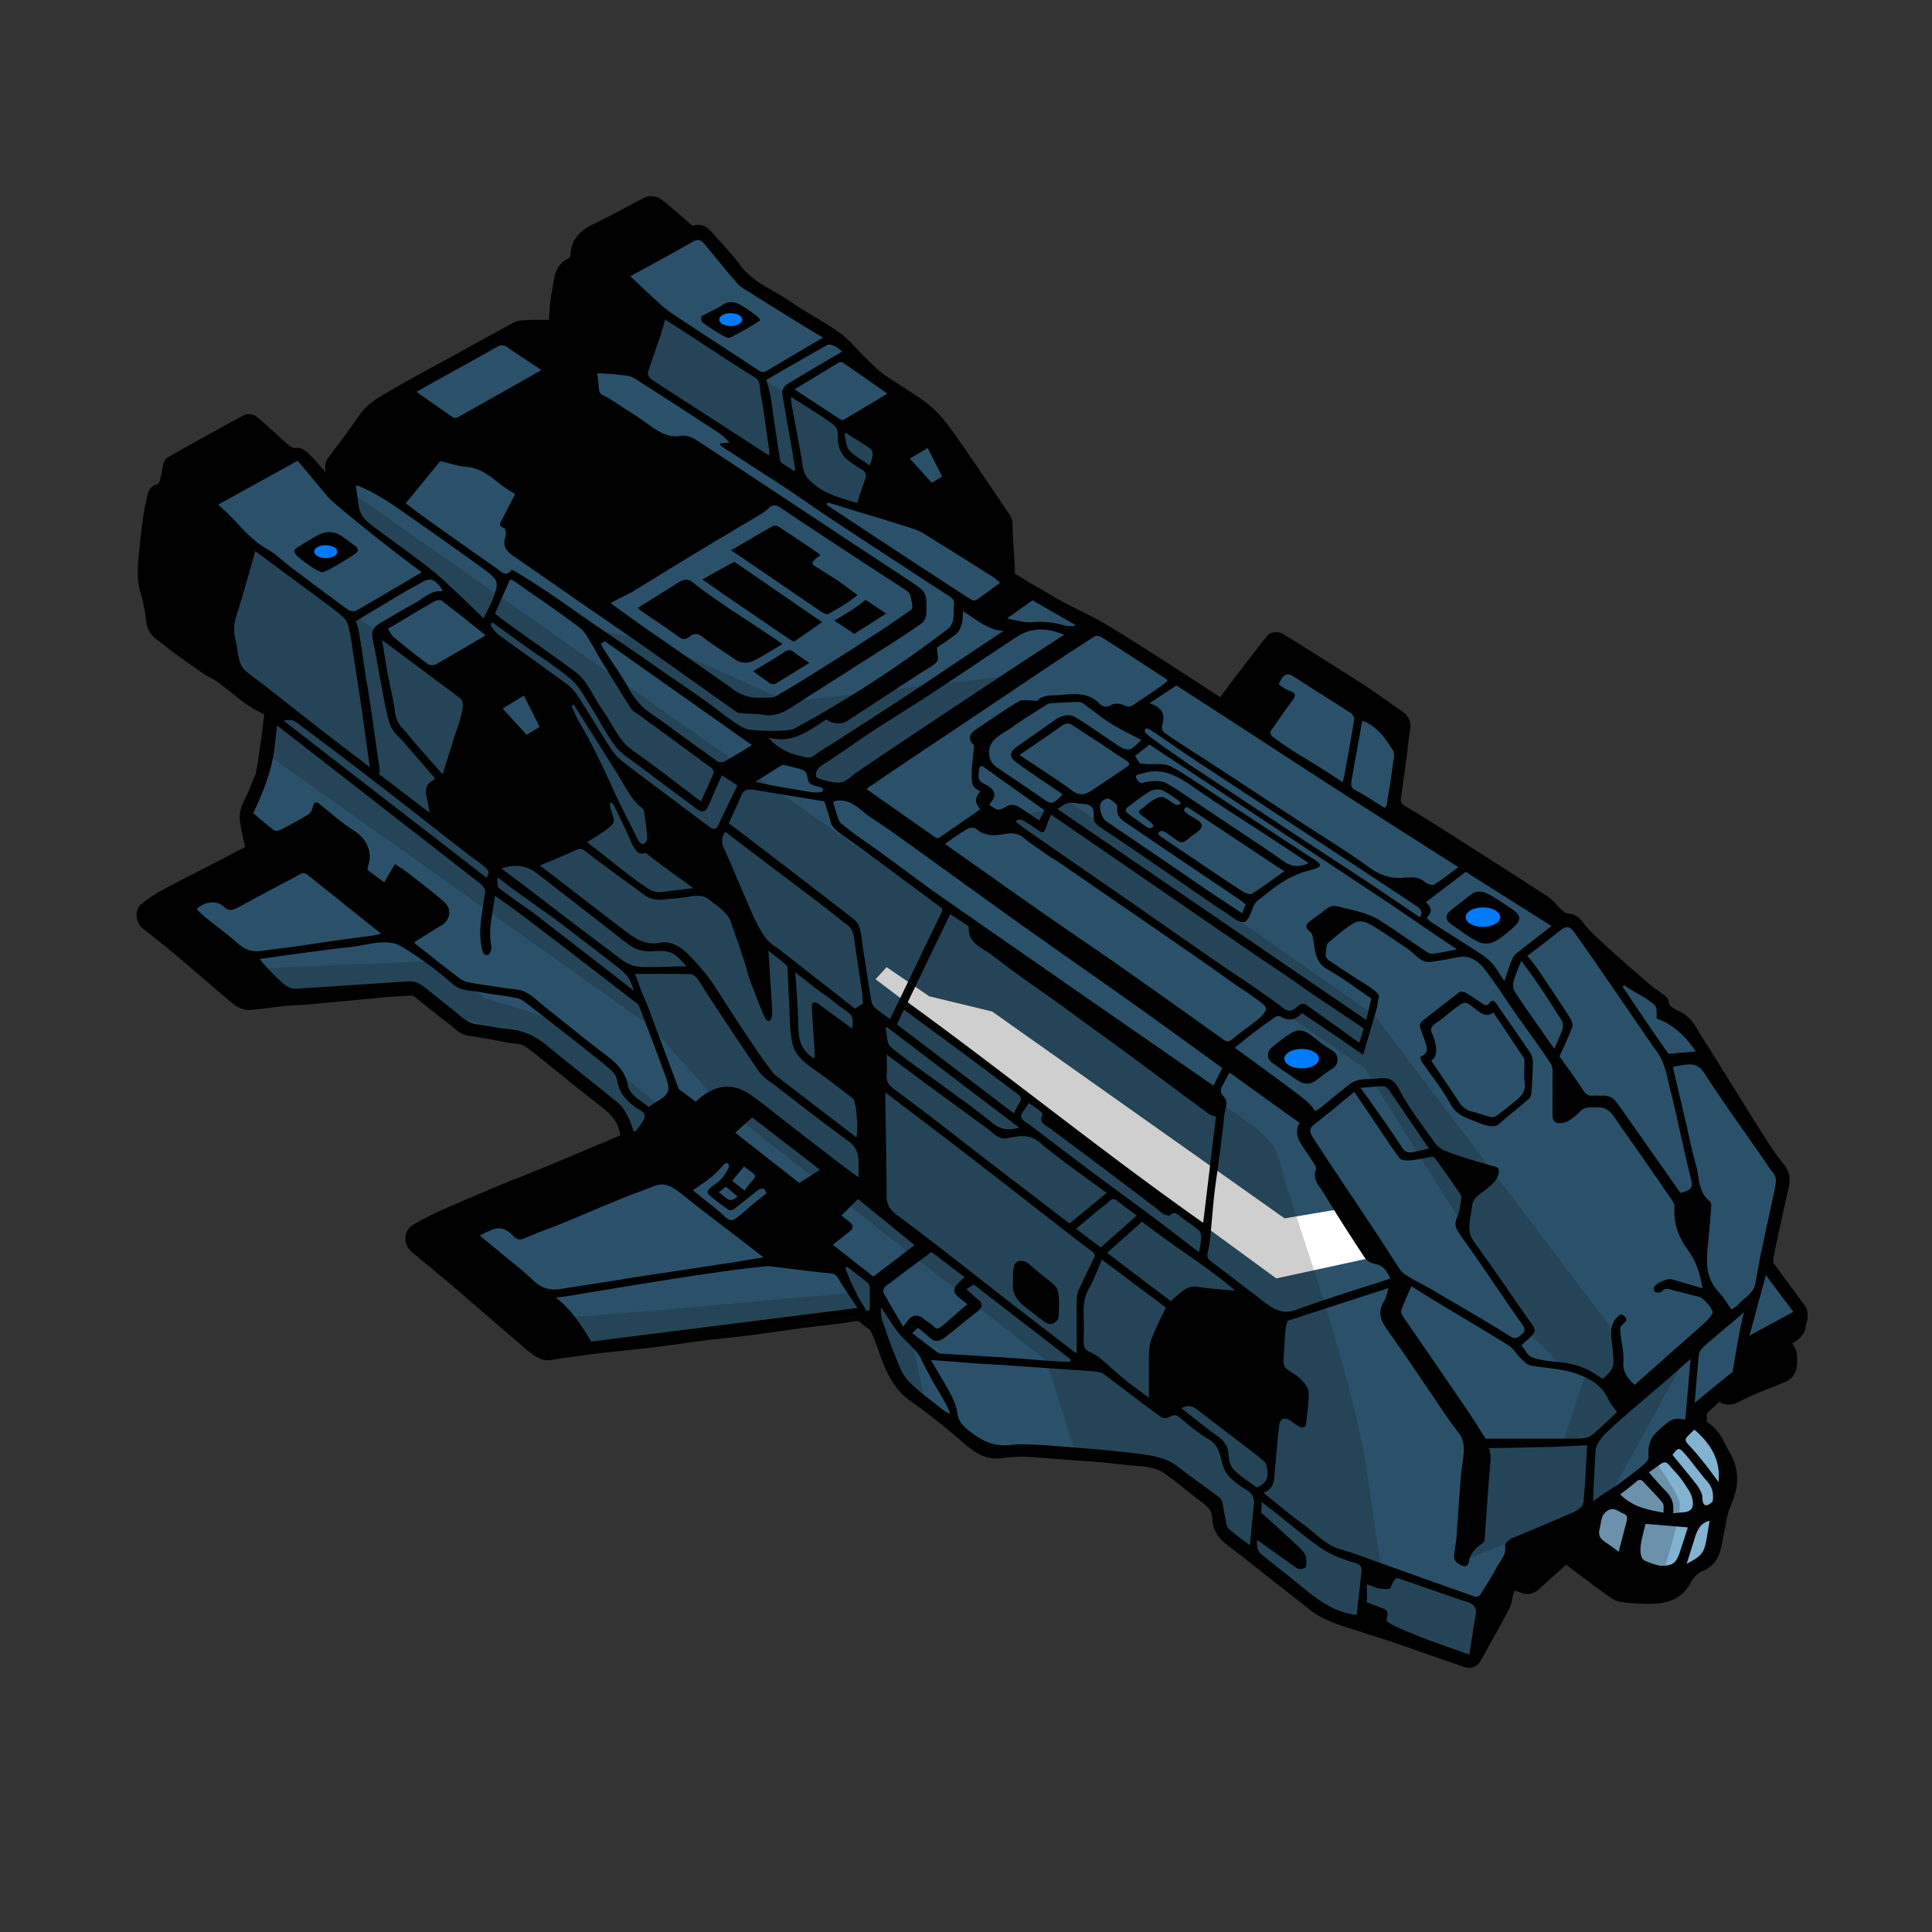 <svg xmlns="http://www.w3.org/2000/svg" viewBox="0 0 1500 1500">
    <rect x="0" y="0" width="1500" height="1500" fill="#333333" stroke="none"/>
    <title>Type 7</title>
    <g id="Type_7" data-name="Type 7">
        <g id="Colour">
            <path d="M1398.55,1016.94c-8.09-11.43-16.57-22.59-24.86-33.89a5,5,0,0,1-1-3.09,75.41,75.41,0,0,1,1.34-9.6c3.53-16.46,7-32.92,10.84-49.31,1.32-5.68.53-10.33-3.27-14.9a164.09,164.09,0,0,1-11.7-16.14c-8.12-12.6-16-25.37-23.94-38.08-9.41-15.06-18.58-30.28-28.29-45.14-4-6.14-6.78-13.31-14-17.16-5-2.66-11.52-4.41-12.2-11.87-.07-.71-1.13-1.42-1.86-2-3.46-2.57-7.12-4.89-10.41-7.65-8.08-6.78-48.39-41.51-52.79-48.75-1.59-2.62-4.91-5.75-7.57-5.87-8-.38-11-6.69-15.76-11.06a34.93,34.93,0,0,0-4.63-3.7q-24.8-16-49.65-31.89c-20-12.71-39.81-25.7-60.19-37.73-5.54-3.27-5.4-6.63-4.68-11.46,1.42-9.61,2.69-19.24,4-28.87,1-7.32,1.52-14.72,2.9-22,.93-4.9-.29-8.28-4.31-11-10.06-6.92-19.85-14.25-30.1-20.87q-31.2-20.15-62.85-39.56c-1.53-.94-5.54-.55-6.53.7q-18.57,23.51-36.45,47.56c-2,2.63-3,2.64-5.55,1q-26.54-17.45-53.3-34.55c-12.37-7.9-24.73-15.84-37.44-23.17-10.44-6-21.46-11-32.1-16.72-6.32-3.37-12.31-7.37-18.63-10.75-7.91-4.23-12.71-8.1-19.77-11.65.71-4.37-1.62-30.3-1.7-40.38a8.83,8.83,0,0,0-.93-4.62c-14.66-21.7-29.2-43.5-44.33-64.88-5.35-7.57-11.37-15.13-18.57-20.82-10.79-8.54-23.09-15.13-34.33-23.15-5.8-4.13-10.77-9.45-15.94-14.42-6.14-5.89-11.4-12.95-18.25-17.77-12.71-9-26.65-16.15-39.43-25s-28.15-14.23-38-27.41c-6.06-8.1-12.92-15.62-19.76-23.09-3.88-4.22-7.4-10.06-15-6.67-.72.32-2.43-1.21-3.49-2.11-7.73-6.54-15.24-13.38-23.25-19.56-1.92-1.49-6-2.05-8.17-1-13.47,6.61-26.44,14.24-40,20.62-9,4.23-15,9.81-15.75,20.17-.15,2.11-1.13,5.45-2.57,6-10.74,4-9.9,14.18-11.74,22.41s-1.88,17.16-2.75,26.27c-6.37,0-12.56-.18-18.74.08-3.54.14-7.53.1-10.51,1.67-15.71,8.26-31.15,17-46.69,25.59-16.17,8.91-32.54,17.49-48.45,26.84-8.45,5-17.33,9.54-23.19,18.17C274.78,335.5,267,346.1,259,356.47c-2.52,3.27-3.24,5.89-2,9.84,1.14,3.72,1.11,7.81,1.6,11.73-6.78-6.09-12.07-12.74-17.84-18.92-2.84-3-6.73-7.52-9.88-7.31-6.08.4-9.08-2.74-12.72-6.08-7.08-6.51-14.18-13-21.53-19.2A6.29,6.29,0,0,0,191,326c-19.28,10.46-38.43,21.15-57.58,31.84a5,5,0,0,0-2.44,2.51c-1,3.81-1.53,7.73-2.41,11.57-.84,3.65-1.78,7.14-6.36,8.18-1.37.31-2.95,2.25-3.35,3.73a136.09,136.09,0,0,0-3.36,15.72c-1.28,8.72-2.37,17.49-3.2,26.28-1,11.14-2.73,22.22.73,33.42a135.39,135.39,0,0,1,4.47,22.66A15.36,15.36,0,0,0,124,493.19c4.49,3.3,8.75,6.92,13.25,10.21,7.65,5.6,15.35,11.14,23.17,16.51,3.06,2.1,6.69,3.38,9.72,5.51,11.89,8.36,22.12,19.1,35.72,25,2.62,1.14,3.38,2.74,3.14,5.41-.81,9.19-5.81,44.9-7,47.36-2.73,5.63-4.63,11.67-7.43,17.26-2.7,5.4-5.29,10.73-4.24,16.93a163.32,163.32,0,0,0,3.81,18.41c1,3.27,0,4.46-2.63,5.77-6.69,3.34-13.27,6.93-19.92,10.37-14.65,7.57-29.41,14.93-43.92,22.75A106.93,106.93,0,0,0,112,705.3c-3.28,2.61-2.21,9.62,1.2,12.32,8.33,6.61,16.75,13.13,24.88,20,15.44,13,30.6,26.32,46.12,39.21a14.58,14.58,0,0,0,9.18,3.24c9.16-.52,18.25-2.08,27.39-3,6.14-.61,12.33-.66,18.48-1.22,19.25-1.74,38.5-3.65,57.75-5.4q10.29-.95,20.62-1.44c1.92-.1,4.36,0,5.74,1,9.15,7,17.93,14.52,27.17,21.4,4.48,3.33,8,8,14.37,8.88,10.29,1.36,20.49,3.51,30.73,5.33,4.22.75,9,.56,12.53,2.52,5.62,3.09,10.51,7.54,15.57,11.57,13.83,11,27.41,22.33,41.42,33.1,9.21,7.08,18.22,13.85,20.11,26.54.45,3,.24,4.84-2.39,5.95-19.6,8.31-39.2,16.62-58.86,24.78-11.56,4.8-23.29,9.19-34.84,14-14.93,6.22-29.84,12.52-44.61,19.12a226.2,226.2,0,0,0-21.84,11.25c-5.21,3-5.24,10.51-.61,14.37,10.84,9,21.76,17.9,32.47,27.06,18.85,16.11,37.52,32.45,56.4,48.53,3.45,2.93,7.28,6.11,11.47,7.29,3.71,1,8.18-.45,12.3-1,10.53-1.36,21-2.94,31.58-4.18,13.8-1.62,27.64-2.86,41.44-4.53,13.39-1.62,26.73-3.69,40.11-5.37,10.21-1.29,20.47-2.13,30.66-3.45,15.71-2,31.37-4.38,47.06-6.46,12.15-1.61,24.39-2.57,36.43-4.73,4.16-.74,6.75-.49,9.57,2.5,2.39,2.55,6.41,4,7.87,6.92,3.27,6.48,5.44,13.53,8,20.38,4.68,12.65,10,24.46,21.82,32.78a514.59,514.59,0,0,1,41.55,32.8c8.18,7.13,16.11,12.58,27.5,10.62a152.36,152.36,0,0,1,16.11-1.07c9.76.46,19.51,1.35,29.26,2.07q15.18,1.13,30.37,2.23c3.09.22,23,2.55,31.49,3.1,5.41.35,14.35,2.08,18.58,4.89,11.07,7.37,21.09,16.28,31.8,24.21,5.71,4.23,9.36,8.73,9.35,16.46,0,4,2.27,8.79,5,11.93,3.71,4.28,8.84,7.34,13.36,10.9,14.58,11.49,29.09,23.06,43.75,34.43,7.1,5.51,13.9,11.82,21.84,15.68,10.19,5,21.37,7.85,32.17,11.5,7.27,2.46,14.66,4.56,21.92,7.06,18.24,6.29,36.4,12.8,54.67,19,3.18,1.08,6.23.65,8.26-3.13C1153.4,1274,1161,1261,1168,1247.61c1.93-3.68,2.29-8.17,3.41-12.27.49-1.77,1.11-3.52,1.69-5.37,3.43,1,6.24,1.7,8.87,2.77,4,1.63,7.33.78,10.45-2.06,7.79-7.09,15.66-14.1,23.33-21,11,8.25,21.87,16.55,32.94,24.57,3.26,2.36,6.93,5.11,10.69,5.61a143.23,143.23,0,0,0,25.6,1.2c10.31-.47,18.85-4.38,24.21-14.35,2.31-4.28,6.47-8.76,10.85-10.5,11.9-4.72,12.14-15.06,14.2-24.9,1.72-8.19,2.69-16.8,6-24.34,5.56-12.7,6.55-24.68-.54-36.84-4.65-8-7.56-17.21-16.18-22.37a5.36,5.36,0,0,1-2.24-3.44c-.35-2.53-.11-5.15-.11-8.71l13.55-12.6c3.93,4.08,8.21,4.65,14.25,1.49,10.25-5.37,21.21-9.44,32-13.73,8.06-3.21,10.19-5.53,10.35-14.29.05-2.92-.13-6.42-1.64-8.69-3.36-5-3.65-6.17,1.84-9.55,4-2.48,6.42-5.54,6.56-10.36,0-1.36,1.21-2.7,1.23-4.06C1399.38,1021.5,1399.73,1018.61,1398.55,1016.94Z"
                  fill="#2a5169"/>
            <path d="M1398.55,1016.94c-8.09-11.43-16.57-22.59-24.86-33.89a5,5,0,0,1-1-3.09,75.41,75.41,0,0,1,1.34-9.6c3.53-16.46,7-32.92,10.84-49.31,1.32-5.68.53-10.33-3.27-14.9a164.09,164.09,0,0,1-11.7-16.14c-8.12-12.6-16-25.37-23.94-38.08-9.41-15.06-18.58-30.28-28.29-45.14-4-6.14-6.78-13.31-14-17.16-5-2.66-11.52-4.41-12.2-11.87-.07-.71-1.13-1.42-1.86-2-3.46-2.57-7.12-4.89-10.41-7.65-8.08-6.78-48.39-41.51-52.79-48.75-1.59-2.62-4.91-5.75-7.57-5.87-8-.38-11-6.69-15.76-11.06a34.93,34.93,0,0,0-4.63-3.7q-24.8-16-49.65-31.89c-20-12.71-39.81-25.7-60.19-37.73-5.54-3.27-5.4-6.63-4.68-11.46,1.42-9.61,2.69-19.24,4-28.87,1-7.32,1.52-14.72,2.9-22,.93-4.9-.29-8.28-4.31-11-10.06-6.92-19.85-14.25-30.1-20.87q-31.2-20.15-62.85-39.56c-1.53-.94-5.54-.55-6.53.7q-18.57,23.51-36.45,47.56c-2,2.63-3,2.64-5.55,1q-26.54-17.45-53.3-34.55c-12.37-7.9-24.73-15.84-37.44-23.17-10.44-6-21.46-11-32.1-16.72-6.32-3.37-12.31-7.37-18.63-10.75-7.91-4.23-12.71-8.1-19.77-11.65.71-4.37-1.62-30.3-1.7-40.38a8.83,8.83,0,0,0-.93-4.62c-14.66-21.7-29.2-43.5-44.33-64.88-5.35-7.57-11.37-15.13-18.57-20.82-10.79-8.54-23.09-15.13-34.33-23.15-5.8-4.13-10.77-9.45-15.94-14.42-6.14-5.89-11.4-12.95-18.25-17.77-12.71-9-26.65-16.15-39.43-25s-28.15-14.23-38-27.41c-6.06-8.1-12.92-15.62-19.76-23.09-3.88-4.22-7.4-10.06-15-6.67-.72.32-2.43-1.21-3.49-2.11-7.73-6.54-15.24-13.38-23.25-19.56-1.92-1.49-6-2.05-8.17-1-13.47,6.61-26.44,14.24-40,20.62-9,4.23-15,9.81-15.75,20.17-.15,2.11-1.13,5.45-2.57,6-10.74,4-9.9,14.18-11.74,22.41s-1.88,17.16-2.75,26.27c-6.37,0-12.56-.18-18.74.08-3.54.14-7.53.1-10.51,1.67-15.71,8.26-31.15,17-46.69,25.59-16.17,8.91-32.54,17.49-48.45,26.84-8.45,5-17.33,9.54-23.19,18.17C274.78,335.5,267,346.1,259,356.47c-2.52,3.27-3.24,5.89-2,9.84,1.14,3.72,1.11,7.81,1.6,11.73-6.78-6.09-12.07-12.74-17.84-18.92-2.84-3-6.73-7.52-9.88-7.31-6.08.4-9.08-2.74-12.72-6.08-7.08-6.51-14.18-13-21.53-19.2A6.29,6.29,0,0,0,191,326c-19.28,10.46-38.43,21.15-57.58,31.84a5,5,0,0,0-2.44,2.51c-1,3.81-1.53,7.73-2.41,11.57-.84,3.65-1.78,7.14-6.36,8.18-1.37.31-2.95,2.25-3.35,3.73a136.09,136.09,0,0,0-3.36,15.72c-1.28,8.72-2.37,17.49-3.2,26.28-1,11.14-2.73,22.22.73,33.42a135.39,135.39,0,0,1,4.47,22.66A15.36,15.36,0,0,0,124,493.19c4.49,3.3,8.75,6.92,13.25,10.21,7.65,5.6,15.35,11.14,23.17,16.51,3.06,2.1,6.69,3.38,9.72,5.51,11.89,8.36,22.12,19.1,35.72,25,2.62,1.14,3.38,2.74,3.14,5.41-.81,9.19-5.81,44.9-7,47.36-2.73,5.63-4.63,11.67-7.43,17.26-2.7,5.4-5.29,10.73-4.24,16.93a163.32,163.32,0,0,0,3.81,18.41c1,3.27,0,4.46-2.63,5.77-6.69,3.34-13.27,6.93-19.92,10.37-14.65,7.57-29.41,14.93-43.92,22.75A106.93,106.93,0,0,0,112,705.3c-3.28,2.61-2.21,9.62,1.2,12.32,8.33,6.61,16.75,13.13,24.88,20,15.44,13,30.6,26.32,46.12,39.21a14.58,14.58,0,0,0,9.18,3.24c9.16-.52,18.25-2.08,27.39-3,6.14-.61,12.33-.66,18.48-1.22,19.25-1.74,38.5-3.65,57.75-5.4q10.29-.95,20.62-1.44c1.92-.1,4.36,0,5.74,1,9.15,7,17.93,14.52,27.17,21.4,4.48,3.33,8,8,14.37,8.88,10.29,1.36,20.49,3.51,30.73,5.33,4.22.75,9,.56,12.53,2.52,5.62,3.09,10.51,7.54,15.57,11.57,13.83,11,27.41,22.33,41.42,33.1,9.21,7.08,18.22,13.85,20.11,26.54.45,3,.24,4.84-2.39,5.95-19.6,8.31-39.2,16.62-58.86,24.78-11.56,4.8-23.29,9.19-34.84,14-14.93,6.22-29.84,12.52-44.61,19.12a226.2,226.2,0,0,0-21.84,11.25c-5.21,3-5.24,10.51-.61,14.37,10.84,9,21.76,17.9,32.47,27.06,18.85,16.11,37.52,32.45,56.4,48.53,3.45,2.93,7.28,6.11,11.47,7.29,3.71,1,8.18-.45,12.3-1,10.53-1.36,21-2.94,31.58-4.18,13.8-1.62,27.64-2.86,41.44-4.53,13.39-1.62,26.73-3.69,40.11-5.37,10.21-1.29,20.47-2.13,30.66-3.45,15.71-2,31.37-4.38,47.06-6.46,12.15-1.61,24.39-2.57,36.43-4.73,4.16-.74,6.75-.49,9.57,2.5,2.39,2.55,6.41,4,7.87,6.92,3.27,6.48,5.44,13.53,8,20.38,4.68,12.65,10,24.46,21.82,32.78a514.59,514.59,0,0,1,41.55,32.8c8.18,7.13,16.11,12.58,27.5,10.62a152.36,152.36,0,0,1,16.11-1.07c9.76.46,19.51,1.35,29.26,2.07q15.18,1.13,30.37,2.23c3.09.22,23,2.55,31.49,3.1,5.41.35,14.35,2.08,18.58,4.89,11.07,7.37,21.09,16.28,31.8,24.21,5.71,4.23,9.36,8.73,9.35,16.46,0,4,2.27,8.79,5,11.93,3.71,4.28,8.84,7.34,13.36,10.9,14.58,11.49,29.09,23.06,43.75,34.43,7.1,5.51,13.9,11.82,21.84,15.68,10.19,5,21.37,7.85,32.17,11.5,7.27,2.46,14.66,4.56,21.92,7.06,18.24,6.29,36.4,12.8,54.67,19,3.18,1.08,6.23.65,8.26-3.13C1153.4,1274,1161,1261,1168,1247.61c1.93-3.68,2.29-8.17,3.41-12.27.49-1.77,1.11-3.52,1.69-5.37,3.43,1,6.24,1.7,8.87,2.77,4,1.63,7.33.78,10.45-2.06,7.79-7.09,15.66-14.1,23.33-21,11,8.25,21.87,16.55,32.94,24.57,3.26,2.36,6.93,5.11,10.69,5.61a143.23,143.23,0,0,0,25.6,1.2c10.31-.47,18.85-4.38,24.21-14.35,2.31-4.28,6.47-8.76,10.85-10.5,11.9-4.72,12.14-15.06,14.2-24.9,1.72-8.19,2.69-16.8,6-24.34,5.56-12.7,6.55-24.68-.54-36.84-4.65-8-7.56-17.21-16.18-22.37a5.36,5.36,0,0,1-2.24-3.44c-.35-2.53-.11-5.15-.11-8.71l13.55-12.6c3.93,4.08,8.21,4.65,14.25,1.49,10.25-5.37,21.21-9.44,32-13.73,8.06-3.21,10.19-5.53,10.35-14.29.05-2.92-.13-6.42-1.64-8.69-3.36-5-3.65-6.17,1.84-9.55,4-2.48,6.42-5.54,6.56-10.36,0-1.36,1.21-2.7,1.23-4.06C1399.38,1021.5,1399.73,1018.61,1398.55,1016.94Z"
                  fill="none" stroke="#000" stroke-linejoin="round" stroke-width="8"/>
        </g>
        <g id="Paint">
            <polygon
                    points="1040.37 938.7 997.36 945.94 770.29 785.33 721.48 773.54 688.36 750.89 679.77 760.26 858.37 895.6 990.91 992.56 1064.44 976.56 1040.37 938.7"
                    fill="#fff"/>
        </g>
        <g id="Canopy">
            <path d="M1317.13,1107c-4.08-1.68-59.16,47.12-74.25,65.45-5,3.39-3.93,14.85-3.85,23.1,2.5,7.7,31.17,30.78,35.79,33.18,3.6,1.88,31.67-7.7,48.17-16,10.47-17.19,18-56.65,18-69.11C1334.89,1122.42,1321.31,1108.74,1317.13,1107Z"
                  fill="#82b3d1"/>
        </g>
        <g id="Shadows" opacity="0.2">
            <path d="M1061.32,1143.14c-11.61-78.47-58.06-205.34-64.15-228.17s-6.38-25.57-21.11-38.24-704.18-495-704.18-495l-1.95,10.67,17.2,15.76,48.27,34.59,36.44,39.56,67.31,57.06L425,591.82,384.2,555.93,152.78,390.19l-3.85,98.55,62.33,59.4-6,36L506.06,797.55,558,856.36l254.43,200,23.06,73.94,64,6.75L941,1168l9.29,23.85,79,61,99.63,34.44h17.39l1.2-43.68-74.52-22Zm-373-127.53-4.49-18.43-30-19.2-5.23,5,13.47,20.45s-228.63,21.63-230.54,19.43l10.8,26.85,225.78-26.36L683.87,1037l12.51,38.26,22.07,13.91-10.19-47.55Zm-199-131.25L519,864.44,431.55,792l-54.91-17-37.71-29-157.18,6.65,19.81,25.87L328,765.22,361.64,792l53.5,13.16,54,47.61Zm814.58,281.33c-2.65-8.45-19.08-32.09-19.08-32.09l-35.11,28.07,54.19-99-23.8,12.55-20,4.11-8.88-5.11,6.7-4.43-2.5-32.83L1067.34,788.43,823.77,618.14l-6,9.8-41.21,7.66,283.22,193.92L1189.34,1037l20.21,20.45,22.67,5.85-18.76,56.59-66,3.44-16,90.17,40.23-16h47.19l71.06,27.81S1306.59,1174.13,1303.94,1165.69ZM689,399.54l7.4-41.84L507.53,243.12l-12.32,45.72,133.05,92.85ZM628.26,595.65l3.26,14,22.33,5.63,139-91.72L612.63,544.91,506.79,498l-45.74-9.26,136.22,95.4Z"
                  fill="#111"/>
        </g>
        <g id="Outline">
            <path d="M1398.55,1016.94c-8.09-11.43-16.57-22.59-24.86-33.89a5,5,0,0,1-1-3.09,75.41,75.41,0,0,1,1.34-9.6c3.53-16.46,7-32.92,10.84-49.31,1.32-5.68.53-10.33-3.27-14.9a164.09,164.09,0,0,1-11.7-16.14c-8.12-12.6-16-25.37-23.94-38.08-9.41-15.06-18.58-30.28-28.29-45.14-4-6.14-6.78-13.31-14-17.16-5-2.66-11.52-4.41-12.2-11.87-.07-.71-1.13-1.42-1.86-2-3.46-2.57-7.12-4.89-10.41-7.65-8.08-6.78-48.39-41.51-52.79-48.75-1.59-2.62-4.91-5.75-7.57-5.87-8-.38-11-6.68-15.76-11.06a34.93,34.93,0,0,0-4.63-3.7q-24.8-16-49.65-31.89c-20-12.71-39.81-25.7-60.19-37.73-5.54-3.27-5.4-6.63-4.68-11.46,1.42-9.61,2.69-19.24,4-28.87,1-7.32,1.52-14.72,2.9-22,.93-4.9-.29-8.28-4.31-11-10.06-6.92-19.85-14.25-30.1-20.87q-31.2-20.15-62.85-39.56c-1.53-.94-5.54-.55-6.53.7q-18.57,23.51-36.45,47.56c-2,2.63-3,2.63-5.55,1q-26.54-17.45-53.3-34.55c-12.37-7.9-24.73-15.84-37.44-23.17-10.44-6-21.46-11-32.1-16.72-6.32-3.37-12.31-7.37-18.63-10.75-7.91-4.23-12.71-8.1-19.77-11.65.71-4.37-1.62-30.3-1.7-40.38a8.83,8.83,0,0,0-.93-4.62c-14.66-21.7-29.2-43.5-44.33-64.88-5.35-7.57-11.37-15.13-18.57-20.82-10.79-8.54-23.09-15.13-34.33-23.15-5.8-4.13-10.77-9.45-15.94-14.42-6.14-5.89-11.4-12.95-18.25-17.77-12.71-9-26.65-16.15-39.43-25s-28.15-14.23-38-27.41c-6.06-8.1-12.92-15.62-19.76-23.09-3.88-4.22-7.4-10.06-15-6.67-.72.32-2.43-1.21-3.49-2.11-7.73-6.54-15.24-13.38-23.25-19.56-1.92-1.49-6-2.05-8.17-1-13.47,6.61-26.44,14.24-40,20.62-9,4.23-15,9.81-15.75,20.17-.15,2.11-1.13,5.45-2.57,6-10.74,4-9.9,14.18-11.74,22.41s-1.88,17.16-2.75,26.28c-6.37,0-12.56-.19-18.74.07-3.54.14-7.53.1-10.51,1.67-15.71,8.26-31.15,17-46.69,25.59-16.17,8.91-32.54,17.49-48.45,26.84-8.45,5-17.33,9.54-23.19,18.17C274.78,335.5,267,346.1,259,356.47c-2.52,3.27-3.24,5.89-2,9.84,1.14,3.72,1.11,7.81,1.6,11.73-6.78-6.09-12.07-12.74-17.84-18.92-2.84-3-6.73-7.52-9.88-7.31-6.08.4-9.08-2.74-12.72-6.08-7.08-6.51-14.18-13-21.53-19.2A6.29,6.29,0,0,0,191,326c-19.28,10.46-38.43,21.15-57.58,31.84a5,5,0,0,0-2.44,2.51c-1,3.81-1.53,7.73-2.41,11.57-.84,3.65-1.78,7.14-6.36,8.18-1.37.31-2.95,2.25-3.35,3.73a136.09,136.09,0,0,0-3.36,15.72c-1.28,8.72-2.37,17.49-3.2,26.28-1,11.14-2.73,22.22.73,33.42a135.39,135.39,0,0,1,4.47,22.66A15.36,15.36,0,0,0,124,493.19c4.49,3.3,8.75,6.92,13.25,10.21,7.65,5.6,15.35,11.14,23.17,16.51,3.06,2.1,6.69,3.38,9.72,5.51,11.89,8.36,22.12,19.1,35.72,25,2.62,1.14,3.38,2.74,3.14,5.41-.81,9.19-5.81,44.9-7,47.36-2.73,5.63-4.63,11.67-7.43,17.26-2.7,5.4-5.29,10.73-4.24,16.93a163.32,163.32,0,0,0,3.81,18.41c1,3.27,0,4.46-2.63,5.77-6.69,3.34-13.27,6.93-19.92,10.37-14.65,7.57-29.41,14.93-43.92,22.75A106.93,106.93,0,0,0,112,705.3c-3.28,2.61-2.21,9.62,1.2,12.32,8.33,6.61,16.75,13.13,24.88,20,15.44,13,30.6,26.32,46.12,39.21a14.58,14.58,0,0,0,9.18,3.24c9.16-.52,18.25-2.08,27.39-3,6.14-.61,12.33-.66,18.48-1.22,19.25-1.74,38.5-3.65,57.75-5.4q10.29-.95,20.62-1.44c1.92-.1,4.36,0,5.74,1,9.15,7,17.93,14.52,27.17,21.4,4.48,3.33,8,8,14.36,8.88,10.3,1.36,20.5,3.51,30.74,5.33,4.22.75,9,.56,12.53,2.52,5.62,3.09,10.51,7.54,15.57,11.57,13.83,11,27.41,22.33,41.42,33.1,9.21,7.08,18.22,13.85,20.11,26.54.45,3,.24,4.84-2.39,5.95-19.6,8.31-39.2,16.62-58.86,24.78-11.56,4.8-23.29,9.19-34.84,14-14.93,6.23-29.84,12.52-44.61,19.12a226.2,226.2,0,0,0-21.84,11.25c-5.21,3-5.24,10.51-.6,14.37,10.83,9,21.75,17.9,32.46,27.06,18.85,16.11,37.52,32.45,56.4,48.53,3.45,2.93,7.28,6.11,11.47,7.29,3.71,1,8.18-.45,12.3-1,10.53-1.36,21-2.94,31.58-4.18,13.8-1.62,27.64-2.86,41.44-4.53,13.39-1.62,26.73-3.69,40.11-5.37,10.21-1.29,20.47-2.13,30.66-3.45,15.71-2,31.37-4.38,47.06-6.46,12.15-1.61,24.39-2.57,36.43-4.73,4.16-.74,6.75-.49,9.57,2.5,2.39,2.55,6.41,4,7.87,6.92,3.27,6.48,5.44,13.53,8,20.38,4.68,12.65,10,24.46,21.82,32.78a514.59,514.59,0,0,1,41.55,32.8c8.18,7.13,16.11,12.58,27.5,10.62a152.36,152.36,0,0,1,16.11-1.07c9.76.46,19.51,1.35,29.26,2.07q15.18,1.13,30.37,2.23c3.09.22,25.72,4,34.17,4.52,5.41.35,11.67.66,15.9,3.47,11.07,7.37,21.09,16.28,31.8,24.21,5.71,4.23,9.36,8.73,9.35,16.46,0,4,2.27,8.79,5,11.93,3.71,4.28,8.84,7.34,13.36,10.9,14.58,11.49,29.09,23.06,43.75,34.43,7.1,5.51,13.9,11.82,21.84,15.68,10.19,5,21.37,7.85,32.17,11.5,7.27,2.46,14.66,4.56,21.92,7.06,18.24,6.29,36.4,12.8,54.67,19,3.18,1.08,6.23.65,8.26-3.13C1153.4,1274,1161,1261,1168,1247.61c1.93-3.68,2.29-8.17,3.41-12.27.49-1.77,1.11-3.52,1.69-5.37,3.43,1,6.24,1.7,8.87,2.77,4,1.63,7.33.78,10.45-2.06,7.79-7.09,15.66-14.1,23.33-21,11,8.25,21.87,16.55,32.94,24.57,3.26,2.36,6.93,5.11,10.69,5.61a143.23,143.23,0,0,0,25.6,1.2c10.31-.47,18.85-4.38,24.21-14.35,2.31-4.28,6.47-8.76,10.85-10.5,11.89-4.72,12.14-15.06,14.2-24.9,1.72-8.19,2.69-16.8,6-24.34,5.56-12.7,6.55-24.68-.54-36.84-4.65-8-7.56-17.21-16.18-22.37a5.36,5.36,0,0,1-2.24-3.44c-.35-2.53-.11-5.15-.11-8.71l13.55-12.6c3.93,4.08,8.21,4.65,14.25,1.49,10.25-5.37,21.21-9.44,32-13.73,8.06-3.21,10.19-5.53,10.35-14.29.05-2.92-.13-6.42-1.64-8.69-3.36-5-3.65-6.17,1.84-9.55,4-2.48,6.42-5.54,6.56-10.36,0-1.36,1.21-2.7,1.23-4.06C1399.38,1021.5,1399.73,1018.61,1398.55,1016.94ZM1261.82,765.43c8.34,6,13.12,7,22.17,14.27a6.17,6.17,0,0,1,2.12,4.06c.1,2.35.12,4.71.13,7.07h0c12.52,3.91,23.72,15.3,30.39,25.51l-21,1.86c-2.22-2.05-25.06-36.29-35.35-51.34A1,1,0,0,1,1261.82,765.43Zm-51.45-42.28c5.58-4.57,8.19-4.54,12.39,1.36q7.79,11,15.43,22,16.8,24.36,33.51,48.78c4.87,7.09,9.61,14.29,14.71,21.22,6.41,8.71,7.78,19.15,10.3,29.14,3.81,15.08,7,30.32,10.46,45.49,2,8.88,4.17,17.74,6.2,26.62,1,4.38-1.46,6.75-8.71,8.35l-39.56-56.21c-3.3-4.69-6.5-9.45-9.91-14.06a12.3,12.3,0,0,0-10.76-5.18c-2.56.07-5.14-.12-7.69,0-3.39.22-5.45-.88-7.46-4-6-9.33-12.69-18.28-18.47-26.47,3.53-8,7.17-15.35,9.87-23,.74-2.1-.8-5.54-2.23-7.76-8.17-12.64-16.58-25.14-25-37.61-2.22-3.27-4.84-6.27-7.52-9.71C1194.23,735.75,1202.45,729.63,1210.37,723.15Zm74.47,279.79c1.62.91,4.66.68,5.49-.32,2.52-3,5.05-1.85,7.82-1.13,7.09,1.84,14.18,3.69,21.29,5.43,3.23.79,11.46,10.26,10.15,12.75-1.7,3.26-4.62,6-7.41,8.55-9.14,8.27-18.46,16.34-27.69,24.5-8.41,7.44-16.79,14.9-25.36,22.51-5.35-5.07-9.41-9.85-8.76-17.77.7-8.54-2.56-18-2.4-26.63,0-1.46,4.3-4.3,4.62-5.84.42-2.08-3.07-5.16-4.56-4.23-10.49,6.54-6.5,19.41-5.82,28.07.94,12,1.66,13.15-7.73,21.72-2-1.22-4.07-2.46-6.12-3.81-8.74-5.78-18.45-8.34-28.81-9.32-6.77-.64-13.79-1.26-20.06-3.6-3.46-1.29-5.59-6.1-8.31-9.31,13.31-12,12.66-9.92,3.88-22.43-13.5-19.25-26.58-38.82-40.52-57.75-5.33-7.24-3.73-14.23-2.59-21.67.33-2.13.77-4.25,1-6.39.78-6.84,6.64-9.29,11.07-13,4.13-3.47,8.52-6.77,9.5-12.64.45-2.67.08-4.15-3.17-5-10.36-2.8-20.67-5.83-30.83-9.31-11-3.76-13-5.57-15.82-9.47-9.54-13.47-19.86-26.61-27.45-41.14-4.39-8.39-8.91-9.25-16.74-8.33-7.26.85-15-.6-21.3,4.19-8,6.1-15.73,12.68-23.6,19a32,32,0,0,1-3.59,2.15c-2.69-5.62-10.42-10.91-16.21-15.31-15-11.4-30.37-22.38-46.15-33.94C964,809.19,969,805,974.23,801.05s10.39-7.69,15.74-11.33c1-.7,3.11-1.14,4-.58,6.19,3.81,11.61,3.09,16.83-2.66q15.64,10.6,31.15,21.13c7,4.74,9.29,6.7,16.41,11.2,0,0,7.29-24.53,10.54-35.79.24-.81.63-4.33,1.67-8.78.92-3.92-12.23-11.11-18.07-14.88-6.93-4.47-13.79-9.06-20.65-13.64-1.37-.91-3-3.41-2.48-3.61.14-2.45.12-4.92.48-7.33a5.42,5.42,0,0,1,1.69-3.19c6.49-5.15,12.67-10.86,19.77-15,5.32-3.09,11.11,0,16,3.11q13.17,8.38,26,17.25c4.2,2.91,7.58,7.5,12.14,9.26,3.73,1.43,8.68,0,13-.55,5-.67,9.85-2,14.82-2.7,9.13-1.27,15.37,4.21,20.19,10.53,8.47,11.12,15.93,23,24,34.47,8.85,12.66,18.09,25,26.6,37.92,1.74,2.63,1.34,6.91,1.34,10.43,0,9.16-.07,28.48,0,29l.15,2.33a4.68,4.68,0,0,0,5,4.37,16,16,0,0,0,6.08-1.21c4-1.92,7.38-5.16,10.6-8.27,3.66-3.53,7.83-2.52,12.16-2.81,10.62-.71,13.8,7.8,18.37,14.18,13.7,19.11,27,38.51,40.33,57.86,1.07,1.55,2.15,3.64,2,5.39-1,12.7,3.19,23.67,10.62,33.69,6.39,8.62,9.22,18.63,11.12,29.35-8-2.32-15.75-4.62-23.55-6.86-3.71-1.06-12.87,3-14.19,6.4A4.28,4.28,0,0,0,1284.84,1002.94ZM892,1085.22c-6.37-4.87-13-9.45-19.19-14.53-6.47-5.3-12.51-11.13-19-16.42a34.26,34.26,0,0,0-7.79-4.65c-4.33-1.92-4.83-5.2-4.68-9.32.23-6.59.2-13.19,0-19.78-.19-7.12.44-13.76,4.21-20.27,3.91-6.76,6.48-14.3,10-22.27l49.6,37.17c-3.77,8.08-7.68,15.71-10.85,23.63a35.31,35.31,0,0,0-2.19,12C891.83,1062.29,892.07,1073.76,892,1085.22Zm-56.1-36.2c-.06,1.58-.62,1.88-1.89.59l-14.33-11.07c-13.68-10.55-27.4-21-41-31.65-14.36-11.16-28.59-22.48-43-33.62-13.08-10.13-26.17-20.27-39.49-30.06-5.15-3.79-7.77-8-7.8-14.63-.09-24.11-.63-48.23-1-72.34,0-2.65,0-5.3,0-8,6.42,4.85,12.86,9.65,19.25,14.52,17,13,34.07,25.9,51,39,19.94,15.39,39.78,30.93,59.68,46.38,10.09,7.84,20.08,15.83,30.43,23.32,2.71,2,2.57,3.27,1.38,5.7-4,8.2-8,16.39-11.75,24.74a20.38,20.38,0,0,0-1.42,7.89C835.86,1022.88,835.94,1036,835.94,1049Zm-91.12-41.39c2.1,1.69,4.23,3.33,6.36,5-8.22,6.47-11.77,10.42-19.58,16.75-2.27,1.83-3.89,3.33-6.62.42-2.17-2.31-5.21-3.78-7.71-5.81-4.43-3.62-8.45-3.42-12.15,1-1.17,1.4-2.23,2.89-3.89,5-5.61-9.6-10.7-18-15.38-26.67-.54-1,.74-3.85,2-4.8,11.7-9,23.56-17.71,35.38-26.51l25.65,19.62C741.73,998.17,737.38,1001.63,744.82,1007.63Zm-32.13,23.17c3,2.52,5.92,4.89,8.73,7.38,4.2,3.72,7.37,3.85,11.92.41,10.16-7.68,16-13.1,26.12-20.8,3.72-2.83,3.52-6.09-.18-9-3.11-2.49-6-5.22-9-7.84.42-.51,5.24-3.22,5.65-3.73L830.77,1055a1.38,1.38,0,0,1-.93,2.47c-5.81-.34-11.63-.65-17.43-1.07-9.38-.67-18.75-1.52-28.13-2.14-17.9-1.16-35.81-2.21-53.71-3.34a4.88,4.88,0,0,1-2.5-.73c-6.58-5-13.1-10-19.81-15.12Zm-140-101.93c-6.5,6.74-9.56-.32-14.72-3.13l5.64-4.33Zm-4.24-12.06c3-3.61,5.95-7.18,9.26-11.19,1.08,1,4.55,3.31,5.43,4,4.32,3.6,4.32,3.6-1.73,10.26-1.07,1.18-1.93,2.56-3.29,4.39Zm-2.72-10.09c-2.6,5.23-5,8.81-10.73,12.87-4,2.82-7.46,5.38-4.33,8.17a159.31,159.31,0,0,0,15.05,11.56c.94.67,3.62,0,4.81-1,6.58-5.18,10.7-8.5,17.25-13.72,1.19-1,4.92-2.86,5.9-1,.35.74,1.13,2.2,1.47,2.94-6.21,4.82-9.33,7.26-17.23,14.19-2.86,2.18-7.14,6.56-10.09,6.6s-7.6-5.38-10.38-7.58c-6.5-5.14-12.92-10.37-19.41-15.58,5.14-3.68,10.24-7,14.91-10.8,3.3-2.71,6.08-6.08,9.07-9.18C564.66,901.48,566.61,904.16,565.74,906.72Zm5.13-27.29,13.23-11.81,52.62,40.56-16.17,10.25Zm41.32-6.85c-8.67-6.73-19.48-15.63-28-21.59-16.54-12.19-30.63-7.93-44,4.34L527,845.53c-8.73-23.32-16.92-45.18-25.14-67.12a137.74,137.74,0,0,1-5.9-14.57c-.86-2.46-1.88-4.89-3-7.72,14.77,0,28.88-.11,43,.14,1.75,0,3.92,1.59,5.1,3.07,2.43,3.08,4.32,6.59,6.94,10.71.16.29,28.5,43.51,41.06,61.56,3.38,4.87,9,8.26,13.88,12,18.5,14.27,36.89,28.72,55.81,42.42,6.15,4.46,7.7,9.83,7.83,16.49.06,3.46,0,6.93,0,11.62-5.95-4.41-11.23-8.21-16.38-12.17Q631.13,887.34,612.19,872.58ZM467.34,513.83c7.56,12,14.75,24.17,22.47,36,1.67,2.57,4.87,4.17,7.48,6.08,18.25,13.38,36.56,26.69,54.76,40.14,1.13.84,2.41,3.15,2,4.11-3,7.27-6.36,14.37-9.86,22.06-17.91-13.44-35.11-27-53-39.57-11.07-7.75-15.22-20-22.54-30.2-4.8-6.68-8.44-14.19-13-21a39.5,39.5,0,0,0-8.88-9.82c-16.65-12.21-33.58-24-50.37-36.05-4.08-2.91-8-6-12.13-9.13,3.13-7,8.37-19.12,11.68-26.49a11.78,11.78,0,0,1,3,1.09C419,465.19,431,473,450.6,487.71,455.23,491.19,464.08,508.69,467.34,513.83ZM469.79,498c41.46,29.3,72.44,51.12,114.09,80.55-7.38,4.42-14.34,8.77-21.52,12.74a6.14,6.14,0,0,1-5.36-.18c-14.63-10.4-27.39-19.76-41.88-30.35-3.2-2.33-9.82-6.64-11.86-8.25a56,56,0,0,1-14.9-17.72c-6.61-11.69-14.63-22.57-21.57-34.08C465.92,499.3,469.79,498,469.79,498Zm-84.3-12.41c7,5,13.95,10.15,21,15.17,12.4,8.87,25.52,16.91,37,26.81,6.52,5.61,10.69,14.07,15.48,21.54,6.48,10.1,11.78,21.07,19,30.54,4.58,6,11.71,10,17.89,14.7,13.89,10.52,27.88,20.91,41.86,31.31,2.16,1.6,4.32,3.41,6.77,4.3,1.1.4,3.72-.82,4.3-2,3.16-6.42,5.91-13.05,8.8-19.6l2.83-6.45,12.1,7.91c-4.78,9.88-10,20.28-14.82,30.84-1.91,4.14-4.44,3.08-6.86,1.31-10.45-7.68-20.76-15.55-31.13-23.33-12.21-9.17-24.56-18.18-36.59-27.59a41.58,41.58,0,0,1-9.06-10.14c-8.92-13.84-17.3-28-26.27-41.82a36.58,36.58,0,0,0-9.12-9c-16.5-12.09-33.2-23.91-49.76-35.92a32.88,32.88,0,0,1-5.89-5.72c-.92-1.11-2.11-2.28-1.65-4.26S384.36,484.79,385.49,485.59ZM599.55,785.07c-.83-15.42-2-30.82-2.94-47,4.93,3.9,9.43,7.37,13.79,11a4.33,4.33,0,0,1,1.09,2.88c.44,8.72.67,17.46,1.18,26.18.62,10.67.38,21.56,2.53,31.94,1.63,7.85,7.78,13.79,14.65,18.63,11.17,7.85,22,16.13,32.83,24.48,1.32,1,4.26,21.27,2.2,29.87l-62.4-47.9c-7.23-5.66-48-70.24-49.37-72.2a175.47,175.47,0,0,0-21.8-24.92c-5-3.83-11.53-7.58-18.58-6.12-13.47,2.8-22.54-5.53-32-12.64C467.09,709,453.67,698.4,440.12,688c-6.82-5.26-13.7-10.45-20.92-16,1.38-.72,13.14-5.27,25.91-11.11,4-1.85,5.9-2.83,9.73.24,10.51,8.42,35.74,26.57,42.38,31.39,10,8.52,15.39,5.79,26.12,5.1,2.32-.15,9.12-1,11.27-1.35,12.79-2.36,14.06,1,20.08,5.35,7,5.08,11.1,9.7,12.26,13,.81,2.32,11.87,33.1,12.67,37.83,1,5.76,13.26,35.77,14.22,37.64C596.63,795.54,599.93,792,599.55,785.07Zm30.77-2.73c.48,10.49,1.39,21,2.06,31.45.16,2.5,0,5,0,8.17-7.25-4.21-10.94-10.25-11.91-17.49-1-7.72-.82-15.59-1.27-23.39-.49-8.46-1.12-16.91-1.75-26.19,5.26,4.13,10.28,8.05,15.28,12,4.25,3.35,9.66,6.62,13.76,10.15,1.81,1.55,7.72,5.89,8.61,6.51,7.07,4.89,7.61,6.16,6.55,15-8.79-6.38-17.42-12.75-26.18-19C632,777.06,630.11,778,630.32,782.34ZM474.56,629.47c-2.51-7.23.24-8,2.49-3.44,3.05,6.35,6.14,12.69,9.14,19.06,2,4.22,3.43,8.75,5.91,12.64,1.68,2.63,3.73,6.21,8.28,4.54.56-.21,1.61.36,2.19.86,5.36,4.59,27.35,20.19,35.62,26.39-6.32.87-16.66,2.05-22.35,2.79-6,.77-8.23.86-15.88-4.6-8.52-5.22-31.21-24.13-44.18-33.76,5.75-3.82,9.32-5.57,14.38-9.39C477.54,639,477.77,638.71,474.56,629.47Zm25.81,25.37c-2.33,1.68-4.5-1.63-5.16-3-5.92-12.26-12.67-24.74-18.29-37.12-10.26-22.62-17.14-36.9-28.11-55.74-1.55-2.67-3.31-7.11-4.67-9.89-.56-1.22.79-3,1.91-1.15q11.73,18.64,23.46,37.29c4.22,6.71,8,12.35,12.25,19.51,4.76,8,9.17,17,16.9,22.78,1.35,1,1.55,3.82,1.86,5.87.83,5.5,1.63,11,2,16.57A5.68,5.68,0,0,1,500.37,654.84ZM419,564.39l-10.11,6.08-18.66-20.39,16.53-10C410.83,548.18,414.81,556.08,419,564.39ZM386.2,681c7.66,6.53,40.56,29.44,44.44,32.37q22.35,16.9,44.5,34.08c11.9,9.23,13.48,10.81,17,21.74C466.87,749.44,438.8,728,414.53,709c-9.31-6.53-22.47-15.76-27.2-19.52C386,688.39,386.17,683.33,386.2,681Zm94.74,62.86c-11.7-9-23.57-17.71-35.29-26.64-7.65-5.82-41-31.51-43.71-33.51-4.13-3-8.23-6.09-12.67-9.37,10.85-3.81,19.73-2.21,27.43,3.6h0c14.66,11.3,41.72,32.45,56.39,43.73,6.12,4.71,12,9.83,18.54,13.91,4.89,3,13,3.24,15.34,3,12.68-1.06,16.92.59,25.85,11.74-2.34,0-5.35-.08-7.57,0-8.72.33-16.63.59-26.36.46C491.31,750.66,486.29,747.9,480.94,743.81ZM663.8,783.08c-19.15-15-38.47-30-57.75-45.15-4-3.11-8.68-5.74-11.58-9.68a101.09,101.09,0,0,1-10.32-18.69c-7.44-16.69-14.23-33.67-21.78-50.3-2.15-4.73-2.87-8.66.72-13.44,8,6.1,16.11,12.27,24.23,18.42q26.65,20.19,53.33,40.37c5.74,4.36,11.13,9.2,17,13.35,4.14,2.92,4.94,7,5.58,11.38,2.06,14.23,4.22,28.44,6.27,42.67.33,2.33.29,4.72.43,7.21Zm3.76-62.14a14.35,14.35,0,0,0-4.37-7c-1.07-.92-2.16-1.8-3.27-2.66-.26-.19-.68-.51-1.22-.94-3.62-2.75-73.82-57-92.91-71.15,3.33-7.33,6.7-14.09,9.47-21.09,1.82-4.61,4.89-5.67,9.25-5l55.57,9.08c2,6.65,3.51,11,5.27,17.29,1.33,3.87,8.89,9.06,13.19,12h0c.74.51,1.38,1,1.85,1.29l0,0c15.65,11.39,68.26,50.41,68.26,50.41,1.92,1.65,3.57,1.79,2.47,5-13.32,27.61-26.64,55.21-40.08,83.09-4.37-3.27-8.33-6-11.93-9.07a9,9,0,0,1-2.57-5c-2.26-13.45-4.31-26.93-6.41-40.41C669.28,731.54,668.85,726.14,667.56,720.94ZM586.33,607.06c7.38-4.65,14-8.89,20.72-13,.68-.41,1.92-.1,2.84.12,3.12.74,6.25,1.52,9.34,2.34,6.64,1.77,6.82,2.27,8,8.71.23,1.29,1.07,3.28,4.33,4.41,1.68.58,3.82,1.13,6.12,1.8a1.77,1.77,0,0,1-.07,3.43c-3.88.91-7.84.11-14.54-1-9.29-1.6-13.87-2.37-19.71-3.34S593.07,608.43,586.33,607.06Zm306.19-28.93c6.44,4.29,170.93,113.19,177.66,117.67,19.47,12.87,40.53,27.73,61,41.24-7,1.34-13,2.92-19.13,3.44-2.27.19-4.91-1.86-7.1-3.31-10.75-7.14-21.23-14.69-32.15-21.54a16.29,16.29,0,0,1-1.36-1c-11.68-7-24.45-8.47-30.66-10.35-4.21-1.28-7.58-1.31-11.08,1.51-3.91,3.16-8.12,5.93-12.11,9-3.05,2.34-5.2,4.77-.89,8.19,2.58,2,2.65,5.16,3.24,8.4,1.41,7.89,1.52,16.22,10.68,21.25,11.89,6.53,22.72,15,34,22.6-1.27,5.6-2.49,11-3.8,16.71L821,628.11c3.14-2,5-3.49,7.11-4.31a14.08,14.08,0,0,1,5.48-.45c2.13.08,4.23.69,6.35.73,6.85.14,9.47,2.37,9.15,9-.21,4.51,1.37,6.62,5.3,9.24,28.49,19,56.6,38.64,84.86,58,6.65,4.57,13.47,8.89,20,13.59,1.48,1,6,3,7.9,1.36,4.91-4.19,4.46-12.46,9.76-16.44,8.74-6.58,15.22-12.53,24.86-17.42,9.43-4.78,13.08-5,17.1-6.3,3.81-1.22,9.7-2.46,2.59-7.07-115.33-74.76-109.59-74.61-122-74.77-8.43,0-5.12.26-13.5-.33-1.65-.12-3-3.77-4.76-6.08C884.7,584.36,888.9,580.75,892.52,578.13Zm-3.29-11.94c1.13-1.89,2.06-1,31.9,19.55,5.12,3.52,178.57,117.32,180.09,118.76,4.89,4.59,1,7.57,1,7.57s-39.08-26.46-40.88-27.63c-28.34-18.37-137.23-90.31-138.33-91.08C889.17,569.76,887.58,568.94,889.23,566.19Zm169.55,232.37c-1.3,3.9-2.15,8.1-3.52,11-6.19-4.33-14.46-10.49-20.61-14.8-1.48-1-19.84-14.08-20.64-14.75-2.61-1.29-5-.45-7.1,1.75-4.12,4.38-7.77,3.42-11.79,0-2.4-2-25.72-18.46-28.75-20.42-14.3-9.26-28.22-19.1-42.23-28.81C907,720.71,890,708.71,872.91,696.85c-25.52-17.69-51.11-35.27-76.58-53-1.71-1.2-3.74-2.84-6.62-4.91-2.34-2.25,1.76-3.32,4.53-2.08,4.15,2.69,8.39,5.25,12.42,8.11,2.75,2,4.1,1.45,5.12-1.71,1.09-3.37,2.57-6.61,4.24-10.78,36.39,24.91,111.54,76.67,116.54,80.09q22.2,15.19,44.4,30.4c12.46,8.49,25.15,16.64,37.27,25.58v0C1028.87,778.43,1049.24,792,1058.78,798.56Zm-181-157.33c8.92,6,17.77,12.13,26.68,18.15q28.53,19.26,57.08,38.5c1.77,1.2,3.38,2.64,5.56,4.36-.9,2.33-1.71,4.45-2.63,6.85-8.93-5.9-17.47-11.42-25.88-17.11-13.22-9-26.34-18.06-39.54-27.06-13.47-9.19-27-18.31-40.47-27.5-3.38-2.31-5.93-11.41-3.61-14.58,1.16-1.6,4.53-3.42,5.74-2.82,2.75,1.38,7,4.47,6.73,6.39C866.38,635,872.48,637.63,877.8,641.23Zm87.64,51.24c-10-6.34-19.74-13-29.55-19.58q-17.4-11.68-34.75-23.43a11.38,11.38,0,0,1-1-.79,1.84,1.84,0,0,1,0-2.85l0,0a3.15,3.15,0,0,1,3.6-.26c2.58,1.55,5.22,3.44,7.52,5.1,6.2,4.47,6.82,4.49,12.52-.47,1.75-1.52,3.84-2.64,5.68-4.07,6.82-5.27,2.55-8.16-2.32-11-2.47-1.45-5.84-3.23-7.9-6-.06-1.31,1.84-3.06,3.1-2.23,20.66,13.56,46.1,30.63,66.71,44.27,2.37,1.58,4.78,3.1,8.1,5.24-8.65,6.14-16.58,12.07-24.91,17.4C970.81,694.67,967.31,693.66,965.44,692.47Zm30.61-24.12c-11.14-8.11-22.79-15.54-34.25-23.23Q942.18,632,922.5,618.86c-5.81-3.86-11.53-8-17.69-11.18-2.65-1.39-6.31-1.33-9.52-1.2a31.67,31.67,0,0,0-8.45,1.42c-2.29.68-7.51-5.41-3.25-6.54,3.83-.85,7.63-2.22,11.49-2.45,11.95-.7,21.27,5.18,30.76,11.75,19.84,13.75,40.32,26.57,60.51,39.8,9.7,6.37,19.36,12.8,29.74,19.67C1008.36,673.63,1002.38,673,996.05,668.35ZM892.66,614.47c2.68-1.5,7.22-2.12,9.8-.85,5.2,2.55,8.89,5.39,13.51,8.64a1.31,1.31,0,0,1,0,2.13l0,0a3.11,3.11,0,0,1-3.23.24c-.75-.38-1.49-.81-2.1-1.18-5.15-3.07-7-6.08-12.28-3.82-5.91,2.51-8.35,5.71-13.56,9.57-.66.49-1.18,1.73,1.66,3.87,1.9,1.44,5.16,4,7.1,5.53,2.48,2,1.79,3.35,1.46,3.58l0,0a4,4,0,0,1-4.56,0q-7.1-5-14.17-10.12c-2.87-2.08-2.94-4,.16-6.16C881.84,622.15,886.91,617.7,892.66,614.47Zm-17.72-19.13c-9.32,6.36-18.63,12.72-28.09,18.84-4.69,3-9,3.66-14.37-.32-13.07-9.61-26.86-18.25-41-27.71,3.08-2.09,5.7-3.85,8.29-5.63,8.27-5.68,16.59-11.3,24.78-17.1,2.65-1.88,5-2.41,7.84-.54,8.51,5.62,17.1,11.14,25.63,16.74,5.53,3.63,10.91,7.5,16.56,10.94C877.39,592.27,877.32,593.72,874.94,595.34Zm2.42-13.66c-2.31.76-5.92-.65-8.26-2.16-11.57-7.48-22.62-15.79-34.45-22.8-4.65-2.75-10.59-1.22-15.37,2.13-9.85,6.91-19.67,13.84-29.56,20.68-5.91,4.1-6.49,8.09-.76,12.29,10.27,7.53,20.93,14.52,31.43,21.73,1.46,1,2.94,2,4.56,3.11-.72.91-.92,1.23-1.18,1.48-6.9,6.75-7.4,6.62-15.42,1-11.47-8-23.14-15.72-34.72-23.58a13.38,13.38,0,0,1-5.13-7.05c-3.35-14,8.94-17.8,17.07-23.75,8.5-6.21,17.6-11.61,26.47-17.31a7.85,7.85,0,0,1,3.48-1.38c7.25-.49,14.5-.88,21.76-1.11a6.92,6.92,0,0,1,3.91,1.35c7.06,5.08,13.78,10.69,21.12,15.33s15.26,8.31,23.84,12.91C882.72,577.5,880.4,580.68,877.36,581.68ZM810.91,629c-1.45,2.9-2.71,5.45-4,8.09-5.83-3.89-11.45-8-17.47-11.42a8.47,8.47,0,0,0-7.1,0c-7.06,3.94-7.44,4.15-14.25-.91,6-7.28,5.43-11.19-3.31-15.85-3.79-2-5.53-3.19-4.94-8.17.41-3.51.41-7.69,4-5.17C777,604.84,797.49,619.77,810.91,629Zm-30.16,18.42c5.2-1,10.27-.46,14.64,3.61,1.63,1.52,11.2,8.22,20.87,14.88a53.34,53.34,0,0,1,6.92,4.33q45.92,31.53,91.74,63.2C930,743.85,945,754.29,959.9,765c1.81,1.31,5.8,3.46,16.16,11.13,7.28,5.4,11,6.79-1.06,16.74-7.21,5.47-12.88,9.59-18.31,14-2.48,2-4,2.27-7,.18q-41.1-29.52-82.54-58.57c-15.24-10.71-30.7-21.08-46-31.69-14-9.7-27.93-19.52-42.32-29.59l.09-.06c-16-11.25-38.07-26.77-45.35-32,6-4.07,11.72-8.18,17.73-11.7,1.64-1,5.11-1,6.39,0C764.77,649.5,772.49,649,780.75,647.42Zm12.5,70.83c29.56,21,59.35,41.69,88.91,62.71,22.24,15.82,44.27,31.94,66.83,48.25-2.2,4.4-4.37,8.72-6.87,13.69-7.3-5-209.47-145.12-220.06-152.86-12.78-9.32-25.43-18.82-38.21-28.14-10.16-7.41-20.85-14.15-30.4-22.27-3.28-2.79-3.89-8.8-5.56-13.4-.51-1.41-1.35-3.81-.67-4.05,13.13-3.46,20.38,7,29.36,12.84,15.52,10.05,30.36,21.13,45.39,31.91C745.76,684,769.39,701.28,793.25,718.25Zm-2,157.22c-8.15,2.35-14.53,1.57-21-3.73C757.56,861.25,744,851.8,730.67,842c-13.13-9.68-26.73-18.79-39.22-29.23-3.07-2.57-2.66-9.32-3.84-14.16a.87.87,0,0,1,1.37-.88Zm-94.88-80.13,5.49-11.47c17.57,13,34.92,25.69,52.2,38.51,12,8.88,23.86,17.89,35.79,26.82,2.63,2,3.83,4,1.52,7.17-1.56,2.14-2.49,4.73-4.19,8.07Zm-8,39.63c.5-4.84.11-9.77.11-16.16,14.22,10.53,27.17,20.16,40.17,29.72s26.13,19,39.14,28.63c4.28,3.15,7.75,7.92,14.11,6.56,1.23-.27,2.46-.49,3.7-.71,7.81-1.38,14.55-2,21.9,4.21,16.33,13.72,34,25.86,51.66,39L830.4,949.91c-11.32-8.66-22.73-17.38-34.12-26.11q-16.49-12.63-33-25.29c-13.24-10.24-26.38-20.6-39.66-30.79-10-7.66-20.1-15.13-30.16-22.67C690.14,842.53,687.94,839.69,688.43,835ZM850.8,941.11c3.32-2.76,6.9-5.23,10.06-8.16,2.45-2.26,4.32-2.61,7-.35,4.66,3.87,9.62,7.38,14.65,11.19l-27.88,24.72-19.2-14.45C840.71,949.62,845.73,945.33,850.8,941.11Zm1.66-27.72c-17.42-13-34.74-26.23-52.07-39.4-2.74-2.08-6.93-4.08-7.47-6.72s2.85-5.84,4.52-8.81c.35-.61.75-1.2,1.31-2.1,3,2.11,6,4,8.72,6.16.92.71,2.19,2.42,1.9,3-3.22,6.54,2.47,7.94,5.91,10.53,15,11.25,30,22.39,44.92,33.63q19.17,14.43,38.24,29c1.58,1.2,2.89,2.85,4.62,3.73s4.51,1.83,5.26,1.11c3.06-2.94,5-1.6,7.64.55,4.88,3.94,10.26,7.27,15,11.31,1.29,1.09,1.69,3.84,1.62,5.79-.12,3.38-.92,6.74-1.59,11.11-13.39-10.22-26.16-20.1-39.09-29.77C878.86,932.71,865.55,923.2,852.46,913.39ZM704.74,778.18l33-68.5q7.05,4.65,14.06,9.31c.13.09.29.27.28.41-.57,13.73,10.71,16.23,18.29,22.24,20.58,16.29,43.33,31.09,64.38,46.78,11.81,8.8,23.88,17.25,35.76,26,11.45,8.4,22.8,16.92,34.2,25.38s22.79,16.94,34.25,25.31c1.21.88,2.92,1.07,5.12,1.82-3.24,26.91-6.51,54-9.94,82.48C855.53,894,781.73,834,704.74,778.18ZM876.94,986l-.7-.53-2.86-2.15,0,0c-4.47-3.47-11.38-8.87-13.77-10.63l26.92-24.11c3.36,2.4,19.13,14.09,23.19,17,16.57,11.75,33.7,22.87,49.31,36.54-10.2-1-19.91-1.53-29.45-3.07-8.26-1.32-12.42,4.6-17.82,8.48a17.85,17.85,0,0,0-2.49,2.8Zm63.43-6.57c-2.66-2-3.46-3.6-2.6-7.17,1.5-6.27,1.9-12.81,2.57-19.26.86-8.27,1.38-16.57,2.34-24.83,1.08-9.29,2.49-18.54,3.73-27.81q1.46-11,2.82-22c.77-6.07.92-12.3,2.43-18.17.94-3.61.79-6.43-1.56-8.86-2.89-3-2.68-5.74-.71-9,1.76-2.92,3.2-6,5.09-9.65l54.63,39.2c-2.89,4.14-2.67,10.67.52,15.48,3.57,5.38,7.18,10.73,10.63,16.18.82,1.29,1.88,3.25,1.45,4.36-3,7.62,2.52,12.65,5.72,17.95,10.38,17.19,21.24,34.1,32.31,50.86,1.55,2.35,5.13,4.15,8,4.66,6.75,1.18,9.16,5.9,11.69,11.34-24.75,8.11-49.19,15.45-73.09,24.27-11.35,4.18-18.37-1.18-26.1-7.12C967,999.72,953.75,989.51,940.37,979.46Zm132.15-16.12q-19.66-29.6-39.39-59.14c-4.76-7.16-9.41-14.39-14.11-21.6-2.54-3.89-2.45-6.82,1.78-10,10.19-7.75,19.93-16.07,30.67-24.84,5.92,8.74,11.25,16.59,16.57,24.45,6.13,9,12,18.29,18.63,27,1.34,1.76,5.63,2,8.45,1.71,5.51-.49,10.92-1.88,16.4-2.73a3.3,3.3,0,0,1,2.65,1.09c6.72,9.33,13.49,18.63,19.82,28.22,1,1.56.29,4.5-.06,6.73-.57,3.53-.85,7.34-2.43,10.42-3.24,6.31-.53,10.38,3.13,15.46,13.27,18.47,25.89,37.41,38.78,56.15,2.55,3.7,5.19,7.33,7.8,11,2,2.75,4,5.54.5,8.51-2.73,2.32-4.65,4.63-9.38,1.66-19.76-12.39-40-24-60.09-35.84-7.23-4.23-15-7.7-21.83-12.41-3.31-2.26-5.33-6.52-7.71-10C1079.2,973.88,1076,968.54,1072.52,963.34Zm-16.36-118.69c6.5-.52,12.38-1.26,18.28-1.27,1.48,0,3.34,2,4.41,3.6,9,13,17.76,26.06,26.63,39.09,1.29,1.9,2.71,3.7,4.1,5.6-4.58,1.06-8.65,2.17-12.79,2.91-3.35.59-5.9,0-8.16-3.55C1079.83,877.3,1058.18,846.87,1056.16,844.65Zm118.8-82c1.52-5.43,3.84-10.63,6.14-16.7,4.52,6.27,9,12.1,13.05,18.16,6.22,9.21,12.31,18.5,18.15,28a9,9,0,0,1,.87,6.65c-1.59,5-3.94,9.79-6.39,15.63-5.1-7.27-9.62-13.65-14.08-20.07-5.62-8.11-11.36-16.15-16.66-24.46A9.9,9.9,0,0,1,1175,762.69Zm29.65-43.64c-9.57,7.43-18.84,14.51-27.94,21.81a11.51,11.51,0,0,0-3,4.88c-2,5.12-3.67,10.33-5.66,16-3.47-5-6.18-9.95-9.85-14-3.15-3.48-7.23-6.22-11.21-8.82-11.69-7.65-23.54-15-35.28-22.6a35.9,35.9,0,0,1-4-3.53c4.37-5,4.2-7.76-.65-12.25L1138,676.92ZM1057.69,559.56c11.33,4.11,17.84,13.57,23.78,23,1.87,3,.21,8.36-.29,12.58-.93,7.84-3.33,22.08-4.54,29.88-.12.77-.94,1.43-1.51,2.27-8-4.91-15.33-9.81-23.06-13.93-3.7-2-3.11-4.81-2.69-7.39C1051.58,592.61,1055.28,572.85,1057.69,559.56Zm-71.26,8.36c6.38-9.27,9.67-14.16,16.37-23.2,4-5.32,3.49-6.71-2.75-8.89-2.62-.91-4.82-3-7.22-4.55,2.23-5.65,5.42-9.85,10.65-6.52,15.1,9.63,30.28,19.11,45.29,28.87,1.42.92,2.83,3.5,2.59,5.06-1.91,12.37-4.21,24.68-6.46,37-.25,1.39-1.71,9.51-2.5,11.71-9.09-6.55-32.55-20.7-36.9-23.41-6.08-3.78-11.93-8-17.7-12.19C986.85,571.09,986,568.61,986.43,567.92Zm-24.95-4.57,0,0,4.61,3,5.35,3.47h0c23,14.92,45.93,29.95,69,44.8,30.29,19.49,60.71,38.78,91.81,58.62-6.4,4.73-12.23,9.48-18.56,13.42-1.49.92-5.29-.2-7-1.62-4-3.32-8.23-4.16-13.07-3.75-.91.08-1.85-.1-2.74,0-11.26,1.6-20.34-2.3-29.52-9-16.52-12-34.06-22.59-51.16-33.79-24.35-16-48.69-31.94-73.64-48.32-6.55-4-28.09-18-32.39-21.26-1.35-1-2.6-4-2.1-5.37,3.2-8.93.09-14.51-9.6-17.53l20.94-13.84C923.76,538.89,946.06,553.37,961.48,563.35ZM855,494.54c16.94,10.81,33.78,21.77,50.63,32.71.27.18.38.6.91,1.46-2.88,2.16-5.76,4.48-8.79,6.57-5.75,4-11.63,7.78-17.39,11.74-2.51,1.73-4.53,2.08-7.66.58-2.72-1.31-7.3-1.85-9.54-.39-3.95,2.55-7.41,1.35-9.46-.79-9.2-9.66-20.81-7.52-31.83-6.74-5.39.39-11.65-.53-16.29,4.16-.71.72-2.81,0-4.26,0-3.53.13-7.81-.9-10.47.71-11.49,7-22.53,14.67-33.69,22.18-5.22,3.51-5.39,8.14-.83,11.88-.61,6.05-1.22,12-1.8,17.86-.09.91,0,1.87,0,2.73-.34,9-.18,12.24,6.76,15.21-4.62,5.22-4.67,8.41-.25,14-10.61,7.37-21.19,14.75-31.84,22a3,3,0,0,1-2.71-.05q-26-18.18-52-36.52c-.44-.3-1.87-1.14-1.39-1.62,8.61-5.87,17.13-11.78,25.74-17.55q32.85-22,65.76-44c18-12.07,36-24.25,54.08-36.29,10.41-6.94,20.89-13.78,31.49-20.43C851.29,493.36,853.76,493.74,855,494.54Zm-72.24-15.1,18.9-13.37,31.93,18.41c2,1.22,1.23,1.67-.29,1.64-2.25-.14-4.65.17-6.74-.48a67.86,67.86,0,0,0-25.89-2.57c-5.78.45-11.75-1.64-17.63-2.5A.63.63,0,0,1,782.78,479.44Zm6.15,15.27c9.45-6.25,19.73-7.47,30.56-4.22,2,.61,4,1.33,6.88,2.27-11.82,7.68-23.24,15-34.57,22.5Q752.71,541,713.7,567c-16.29,10.83-32.5,21.79-48.71,32.73-3.69,2.48-7,6.41-11,7.36-4.34,1-7.54.34-14-1.23a37.65,37.65,0,0,1-5.1-1.75,2.15,2.15,0,0,1-1.34-1.79c-.33-3.84,1.39-6.09,5-8.39,13.16-8.32,25.72-17.58,38.74-26.13,14.81-9.72,30-18.91,44.79-28.63C744.49,524.45,766.64,509.47,788.93,494.71Zm-49.1,21.35c-12,8.05-24,16.19-36.13,24.12-17.67,11.57-35.43,23-53.18,34.47-6.14,4-12.58,7.54-18.42,11.92-3.86,2.91-7.52,1-11.64.1a44,44,0,0,1-23.92-14c19.11,5.14,31.68-5.65,45.07-14.1,4.46,3.47,11.73,4.07,16.06,1.26q29.08-18.94,58.13-37.92c3.45-2.25,7.17-4.17,10.31-6.78,4-3.37.84-7.41,1.57-12.5,4-2.82,9.82-6.39,15-10.69,2.08-1.73,3.26-4.94,4.06-7.7s.68-6,1-9.59c10.26,6.1,18.79,14.53,31.42,15.18Zm31.85-67.64a48.94,48.94,0,0,1,4.84,4.06c-6.13,4.48-12.14,9-18.35,13.26a4.62,4.62,0,0,1-4.14-.14q-34.5-22.39-68.84-45-21.45-14.1-42.81-28.3a1.14,1.14,0,0,1,1-2c3.72,1.15,7.44,2.31,11.16,3.45,18.6,5.69,37.28,11.15,55.75,17.21,5,1.64,9.51,4.94,14.07,7.77Q748.08,433.42,771.68,448.42ZM659.55,358.27c3.86,2.89,5.65,3.8,9.72,6.4,2.78,1.78,3.67,4,2.55,7.16-2.2,6.2-4.29,12.44-6.45,18.72-12.1-3.81-24.13-6.61-33.78-14.94-4-3.44-7.26-6.7-8.14-12.54-2.36-15.57-5.59-31-8.36-46.53a52.52,52.52,0,0,1-1-8.39c5.73,3.36,12.12,7.71,17.44,11,5.16,3.24,10.26,6.6,15.15,10.22a9.46,9.46,0,0,1,3.44,5c.75,3.38.13,7.06.83,10.4C652.54,352.24,655.73,355.4,659.55,358.27Zm-2.45-21.86c6.36,4,12.82,7.87,19,12.14,1.08.74,1.56,3.16,1.41,4.72-.26,2.58-1.26,5.09-2.08,8.11-5.75-4.05-11.76-7.05-16-11.68-2.6-2.88-2.62-8.09-3.71-12.33A.87.87,0,0,1,657.1,336.41Zm63.16,11.4L731.48,370l-8,4.82-17.12-18.75ZM689,305.61c-11.77,7.07-22.89,13.81-34.11,20.37-.7.41-2.4-.38-3.38-1-11.38-7.4-22.7-14.89-34.57-22.7,11.73-7.13,23-14,34.35-20.8a3.39,3.39,0,0,1,3,0C665.75,289.34,677.15,297.34,689,305.61Zm-40.63-36.79c2.19,1.05,4,2.95,5.5,4.15-14.63,8.61-29.09,16.95-43.3,25.7-1.8,1.1-3.5,4.5-3.2,6.52,2,13.64,4.65,27.18,7,40.77,1.07,6.17,2,12.37,3,18.56.28,1.74-1.37.92-3.43-.46-2.18-1.77-7.83-4.37-8.11-6.05-3.12-18.93-4-26.62-7.15-47.71A111.53,111.53,0,0,0,595,295c13.25-7.82,32.63-18.85,47.24-27.13C643.66,267.09,646.53,267.94,648.35,268.82Zm-51.12,84.94-63-40.72c-9.63-6.24-19.33-12.39-28.82-18.85-1.35-.92-2.76-3.66-2.35-5,3-9.72,6.56-19.27,9.82-28.92,1.24-3.68,2.2-7.47,3.55-12.12,7.1,4.54,13.7,8.71,20.25,13,16.25,10.52,32.28,21.4,48.83,31.43,5.38,3.26,4.17,8.1,4.91,12.18,2.72,15,4.62,30.14,6.8,45.23A34,34,0,0,1,597.23,353.76ZM538,187.62c4-2.28,6.41-1.28,8.88,1.7,8.62,10.42,17,21,26,31.18,2.76,3.12,6.94,5,10.57,7.34,16,10.23,52.41,32.72,55.56,34.25-15.25,9-29.41,17.3-43.47,25.74-2.5,1.5-4.21,1.28-6.65-.33-22.12-14.64-44.41-29-66.53-43.68A104.6,104.6,0,0,1,510.25,234c-7-6.34-13.83-12.89-20.89-19.5C505.89,205.42,522.06,196.73,538,187.62ZM344.19,292.55c14-7.76,28-15.42,41.88-23.29,3.16-1.79,5.47-1.33,8.32.65,8.38,5.85,17,11.39,26,17.39-5.51,3.13-10.75,6.12-16,9.09-16.22,9.17-32.43,18.36-48.7,27.44-1,.58-2.95.86-3.79.29-9.49-6.43-18.84-13.06-28.58-19.87C330.32,300.32,337.24,296.41,344.19,292.55ZM341.8,358c7,1.58,13.88,3.94,20.9,4.55,14.72,1.27,23.13,13.14,34.78,19.48a27.2,27.2,0,0,1,2.42,1.74c-3.25,6.3-6.57,12.69-9.83,19.11-1.34,2.62-3.95,5.29,1.35,7.12,1.06.37,1.78,4.8,1.05,6.76-2.78,7.44,1.18,11.47,6.55,15.18,16.23,11.23,32.42,22.54,48.65,33.78,18.3,12.66,36.7,25.18,54.92,38,22.78,16,45.4,32.2,68.12,48.28a8.33,8.33,0,0,0,3.79,1.68c6,.52,12,.28,17.9,1.29,11.38,2,19.6-4.19,28.25-9.75,22-14.13,44.1-28.1,66.11-42.21,9.67-6.19,19.37-12.35,28.74-19a10.34,10.34,0,0,0,3.68-7.15c.54-17,.43-17-13.2-26.06-15.84-10.51-31.77-20.9-47.62-31.39-39.3-26-78.54-52.11-118-77.92-3.24-2.12-8-3.69-11.62-3.1-10.54,1.71-18-3.56-25.69-9.13-4.5-3.27-9.1-6.41-13.83-9.33-2.56-1.59-18-12.18-21.95-13.43-.92-.29-1.82-2-2-3.14-.65-4.42-1-8.89-1.46-13.48,8.77,0,21.17,1.38,24.52,2.17,3.2.73,5,2.08,7.24,3.52q29.64,19.06,59.17,38.32a56.2,56.2,0,0,1,11.66,9.74c-2.24.16-4.5.21-6.71.53-1.41.2-.22,1.84.88,2.57,15.85,10.47,31.93,20.61,47.79,31.07,13.17,8.7,26,17.86,39.21,26.57,24.36,16.12,48.84,32.06,73.29,48.05,5.06,3.32,10.2,6.54,15.29,9.83,2.2,1.42,5.41,3.78,4.64,7.11-1.33,5.69,2.36,14.83-7.23,20.7a900.72,900.72,0,0,1-117.14,75.8c-6.64,2.54-28.16,1.47-34.24.7-4.74-.59-9.35-4-13.53-6.89-7.7-5.3-14.94-11.27-22.58-16.66-11.56-8.17-23.38-16-34.95-24.14-24.06-17-44.54-30.22-68.54-47.27-12.59-8.94-45.32-30.76-45.5-29-4.54,5.83-8.37.84-11.95-1.64-17.7-12.26-35.23-24.77-52.76-37.27-6-4.28-11.8-8.79-17.35-12.93ZM474,468.19l17.53-9c16.17-9.94,32.3-20,48.54-29.79,17-10.3,34.2-20.39,51.28-30.62,1.71-1,3.24-2.36,4.85-3.56,2.88-3.13,5.54-3.88,9.62-1.14,22.12,14.89,44.45,29.47,66.73,44.1,10.65,7,21.41,13.8,32,20.89a7.48,7.48,0,0,1,2.6,4.61c.52,3,2.06,8.21.54,9.55-7.74,5.3-15.92,11.1-24.29,16.61q-18,11.81-36.2,23.26c-14.71,9.24-29.38,18.55-44.44,27.19-3.27,1.87-6.2,1.18-12.23,1.39a32.56,32.56,0,0,1-21.41-6.52c-23.66-16.9-47.7-33.27-71.54-49.92C489.78,479.77,482.15,474.09,474,468.19ZM277.37,377c11.69,4.2,26.61,13.84,39.21,23C324,405.12,331,410,338,415c13.48,9.54,27,19.06,40.29,28.81,7.54,6.15,8.92,8,5.88,17-2.32,7.15-7,15.53-8.66,19.28-6.53-6.28-12.75-12.39-19.12-18.35-6.91-6.44-13.63-13.16-21-19-12-9.48-24.43-18.36-36.7-27.46-3.86-2.87-8.87-6.41-12.46-9.48-5.71-4.87-7.06-8.33-8-14.66-.58-3.94-1.11-7.89-1.85-13.3A.74.74,0,0,1,277.37,377Zm17.5,220.59c-1.82-10.76-7.38-52.7-9.38-63.44-2.71-14.62-4-28.21-6.79-42.82a40.17,40.17,0,0,0-2.47-9.1c11.14-6.62,26.81-16.09,38.68-23.08,4-2.35,8.15-4.44,12.16-6.77,6.11-3.55,9-3.24,13.72,1.93a41.2,41.2,0,0,1,3.17,4.8c-9.11-1.17-14.65,5.15-21.28,8.79-9.56,5.24-18.91,10.85-28.32,16.37-5.24,3.08-6.1,6.8-4.7,13.35,2.36,11,4,22.19,6.21,33.26,2.11,10.7,3.64,21.62,7.08,31.89,1.77,5.28,7.09,9.41,10.95,13.93,7.87,9.2,15.84,18.32,23.72,27.42-.21.5-.25,1-.48,1.12-6.16,3.56-7.46,6.8-5.79,14.07.8,3.47,1.37,7,2.3,11.83-7.71-5.91-14.43-11.1-21.18-16.24q-9.12-7-18.26-13.88A7.31,7.31,0,0,0,294.87,597.59Zm43.56-81.79c-1.58.89-4.77.87-6.15-.16-9-6.64-17.72-13.56-26.31-20.67-2.07-1.72-3.22-4.53-4.76-6.77,11.83-7,23.77-14.26,35.85-21.22,1.62-.93,4.74-1.47,5.93-.56,10.91,8.25,21.54,16.86,32.23,25.38.39.31,2,1.34,1.21,1.85C363.53,501.22,351.08,508.68,338.43,515.8Zm15,54.21c-.23.7-6.62,21.07-9.75,31.2-7-7.91-13.61-15.32-20.15-22.81-3.56-4.08-6.78-8.47-10.51-12.37a21.82,21.82,0,0,1-6.37-13.26c-1.31-10.46-4-20.74-5.9-31.14-1.45-7.84-2.58-15.74-4-24.64,9.14,6.72,57.26,42.6,61.12,45.66C362.12,546.06,356.2,562.15,353.4,570Zm-56.58,41.42c21.95,17,43.72,34.13,65.6,51.17,4.11,3.2,8.53,6,12.5,9.37,1.81,1.53,5,4,4.27,6-.64,1.82-1.07,3-1.6,3.47C326.05,641.29,272.31,600.07,220.2,559.5c7.18-1.41,8.31.22,12.39,3.24C252.84,577.7,276.89,596,296.82,611.43ZM169.21,391.91l61.91-34.21,23.69,28.4c4.85,5.37,48.89,41.06,72.66,58.18-17.1,10.09-33.83,20.09-50.76,29.75-1.59.91-5,.49-6.53-.65-14.71-10.68-29.22-21.61-43.74-32.54-6.61-5-12.63-11-19.75-15C191.66,417.26,182.73,402.45,169.21,391.91Zm37,140.93c-5.25-4.09-10.79-7.84-15.78-12.22a15.48,15.48,0,0,1-4.43-7.39c-1.5-5.7-2-11.66-3.37-17.4a31.34,31.34,0,0,1,.86-17.44c5.28-16.78,9.89-33.77,14.7-50.48,15.32,11.33,30.52,22.5,45.64,33.77,7.94,5.91,16.12,11.57,23.41,18.21,2.65,2.41,3.52,7.23,4.31,11.13,1.6,7.91,2.58,15.94,3.81,23.92,1.7,11,3.45,22,5.09,33,1,6.63,4.67,34,6.7,47.7q-14.78-11.22-29.48-22.52C240.41,559.81,223.35,546.26,206.19,532.84Zm7.19,45.74c.55-5.4,1-8.62,1.66-15.34,31.68,24.52,156.33,121.65,156.48,121.69,7.67,5.7,4.67,8.78,4.07,13.88-1.56,13.08-4.3,23.9-1.59,37.14a13.45,13.45,0,0,0,1.33,4.06,3.5,3.5,0,0,0,2.48,1.64,3.35,3.35,0,0,0,2.45-1.67c.71-1.61,1.6-3.56,1.27-5.14-2.82-13.72,1.09-24.79,2.71-39.44,6.72,4.82,13.06,9.16,19.18,13.79q24.32,18.39,48.47,37,20.55,15.76,41,31.63c.82.64,2.66,1.59,3,2.55,7.4,19.2,13.79,36.17,20.92,55.47,4.07,11,2.63,14.09-7.59,19.83-1.87,1.05-3.56,2.42-5.5,3.75-3.86-2.92-8.15-5.63-11.73-9.08a16.23,16.23,0,0,1-4.67-8.14c-1.95-10.83-9.23-17.19-17.38-23.4-15.59-11.92-30.83-24.31-46.22-36.49-5.22-4.13-10-9.1-15.85-12.07-4.58-2.33-10.41-2.26-15.7-3.1-9.76-1.56-19.6-2.68-29.27-4.66-3.29-.68-6.4-3.07-9.19-5.21-10.3-7.86-20.44-15.95-30.62-24-.39-.31-1.94-1.39-1.24-1.86,7-4.36,13.8-8.82,20.83-12.91,6.81-4,8.39-12.54,2.4-18-6.66-6-13.91-11.44-21-17.06-3.52-2.81-7.06-5.58-10.75-8.16a73.93,73.93,0,0,0-6.79-4.36c-2.3,4-7.24,12.06-8.11,14.17,0,0-8.12-5.64-13.2-10,0,0,.55-2.87,1.81-7.87.45-9.42-3.77-17-13.07-22.9s-17.26-13.26-25.84-20c-3.3-2.57-4.58-1.41-5.33,2.43a9.38,9.38,0,0,1-3.63,5.71c-7,4.28-14.28,8.16-21.59,11.92-1.38.71-3.94,1-5,.15-5.46-4.14-10.6-8.7-15.93-13.18C200.65,622.48,211.08,601.4,213.38,578.58ZM183.71,731.64c-7.9-7-16.59-13.16-24.77-19.87a44.7,44.7,0,0,1-6.16-6.07c4.43-4.53,13.93-7.7,20.54-2.2,3.61,3.77,6.68,3.61,11,1.29,16.12-8.69,25.59-13.85,41.85-22.28,7.38-3.83,8.89-6.29,12.63-3.3L296,725c-3.21.63-5.8,1.27-8.43,1.64-7.83,1.09-15.68,2-23.51,3.11-8.37,1.16-16.71,2.46-25.07,3.66-6.95,1-13.89,2-20.85,2.9-4.12.52-7.93.92-13.81,1.84C195.12,739.56,190.28,737.47,183.71,731.64ZM480.58,856.93c-18.78-15.47-38-30.35-56.81-45.85-8.76-7.23-18.29-11.34-29.64-12.18-7.85-.59-15.57-2.78-23.42-3.55S358,789,352.45,784.65c-6.94-5.43-13.78-11-20.16-16.1-4.48-3.13-7.5-7-15.62-6.56-9.17.48-82.93,5.55-88.15,5.68-3.34.09-7.73-3-11.24-6.43a142.28,142.28,0,0,1-15.72-16.68c11.59-1.61,23.26-3.3,34.94-4.85,12-1.59,23.91-3.25,35.9-4.48,11.39-1.17,22.67-5.51,34.24-2.65,5.36,1.36,23.44,14.13,32.14,20.87,4.57,3.54,8.93,7.34,13.36,11.06,6.09,5.11,13.84,4.43,20.94,5.81,9.52,1.85,19.24,2.66,28.7,4.72,3.43.74,6.54,3.54,9.49,5.82q22.43,17.32,44.67,34.9c6.67,5.26,13.36,10.5,19.66,16.16a13.3,13.3,0,0,1,3.61,7.29c1.55,9.27,7.18,15.43,14.4,20.66,3,2.17,8.19,3.41,6.62,8.38-1.12,3.52-4.21,6.41-6.42,9.58-.88,1.12-1.45,1.26-2.23-.71-1.25-3.29-2.18-6.76-3.85-9.82C485.71,863.62,483.7,859.51,480.58,856.93ZM414,994.09c-8-7.75-17-14.49-25.63-21.66l-15.77-13.1c11.71-6.27,17.05-8.84,26,.39,2.93,3,5.27,3.17,9,1.53C418.68,956.42,424.8,954.6,436,950c15.82-6.54,31.57-13.27,47.41-19.77,7.9-3.23,16-5.94,23.9-9.21,7-2.53,11.7-2.57,24.09,7.62,13.73,11.31,38.11,29.44,61.34,47.58-9.6,1.57-18,3-26.41,4.3q-19.69,3.07-39.39,6c-11,1.67-22,3.29-33,5-7.62,1.18-15.22,2.51-22.85,3.67-11.54,1.76-19.57,3-34.57,5.39C426.86,1002.14,420.67,1000.47,414,994.09Zm45,47.5c-7.62-12.75-15.27-24.72-27.49-34.23,2.7-.16,7.5-.76,10.15-1.21,16.8-2.82,31.5-5.21,48.31-8,18.6-3.06,37.2-6,55.85-8.76,16.91-2.46,33.85-4.85,50.85-6.43,10,1.17,34.75,4.5,46.13,5.48,4.38.49,6,.57,8.15,4.31,4.38,7.56,9.52,14.68,14.85,22.75Zm216.29-25.44a1.65,1.65,0,0,1-3.1.77c-.31-.58-.62-1.14-.92-1.65a162.47,162.47,0,0,1-10-18.59c-1.75-3.8-3.22-7.74-4.82-11.61a1.09,1.09,0,0,1,1.67-1.28c5.07,4,10.21,7.81,15.18,11.89a5.5,5.5,0,0,1,1.92,3.59C675.41,1004.89,675.35,1010.52,675.33,1016.15Zm2.78-25-31.47-24.72c4.48-3.55,8.62-6.93,12.87-10.17,3.72-2.84,3-5.3-.3-7.82-2.08-1.6-4.07-3.31-5.83-4.75l12.81-12.79,43.92,35.78Zm52.39,102.18c-8.68-7.07-18-13.52-25.62-21.64-4.75-5.1-7.16-12.58-9.92-19.29-3.71-9-6.9-18.29-10-27.56-.82-2.44-.8-5.16-1.11-8.72a.44.44,0,0,1,.81-.29c4.58,6.82,8.25,12.79,12.48,18.37,5.62,7.41,16.1,14.48,18.27,21.77,3.64,6.52,7.11,13.63,9.9,18.44,4.18,7.2,12.1,19.47,12.1,23.28A32.22,32.22,0,0,1,730.5,1093.31Zm243,75.6c-1.16,10-2,20.07-3,30.81-5.69-4.34-11.46-8.23-16.5-12.9-1.78-1.65-1.93-5.19-2.54-7.93-1-4.37-1.58-8.83-2.63-13.18a6.64,6.64,0,0,0-2.43-3.44c-10.62-7.91-21.47-15.5-31.95-23.59-6.65-5.15-12.71-7-22.27-8.81-11-2-44.37-5-47.71-5.23-16.79-1.16-50.6-4.79-61.38-2.53-11.06.51-18.92-2.25-30.18-10.87-5.2-4-8.68-7.66-9.64-14.49-.77-5.52-3.5-11.47-6.35-16.59C732.4,1072,727.5,1064,722.75,1056c.37-.23,37.78,2.79,37.78,2.79s14,.73,20.82,1.2c4.61.31,36.85,2.59,51.86,3.6a59.62,59.62,0,0,1,6.69.44h0l2.62.21c1.63.12,9.85.28,13.93,2.15,15.14,11.46,29.84,22.72,44.78,33.67a7.29,7.29,0,0,0,6.65.16c3.61-2.36,5.66-1.71,8.85,1,7,5.94,14.13,11.84,22,16.44,8.12,4.76,8.32,12.62,10.64,20a23.22,23.22,0,0,0,5.53,9.4,69.55,69.55,0,0,0,12.88,9.72C972.65,1159.67,974.12,1163.49,973.5,1168.91Zm-15.22-27.49c-2.71-2.7-4.32-7.66-4.38-11.62-.11-7.22-3.76-11.3-9.08-15.17-9.16-6.67-18-13.81-27.53-21.21,4.81-3,8.62-1.74,12.26,1q17.58,13.42,35.14,26.87c5.86,4.49,11.79,8.91,17.33,13.77,1.35,1.17,2.1,6.77,2.13,7.06.55,7.06-2.56,10.28-8.31,12.75C970.15,1150.67,963.58,1146.68,958.28,1141.42Zm98.71,79.74c-1.13,10.95-2.44,21.88-3.65,32.61-19.93-2.06-33.7-14.7-48.06-26.33-8.54-6.91-17.27-13.59-25.75-20.57a11.64,11.64,0,0,1-3.36-5.29c-.12-1.47-.41-5.59,0-5.93,10.09,7.19,20.15,14.4,30.29,21.5a5.51,5.51,0,0,0,3.79,1.11c.7-.14,3.5-.88,3.69-2a21.93,21.93,0,0,0,.14-6.82c-.48-3.81-4.58-7.48-7.78-10.4-9.21-8.43-17.7-16.45-27.14-24.63.33-.42.28-7.77.61-8.18l12.78,10c11.35,8.86,22.23,18.44,34.21,26.35,7.59,5,16.59,8.3,25.4,10.86C1057.3,1214.89,1057.37,1217.5,1057,1221.16Zm89,31.22c-1.15,6-3.49,21.93-5.16,32.15-28.28-9.66-64.82-23.13-64.31-26.77.39-2.85,2.51-7.06-2.42-8.86-4.35-1.6-8.66-3.31-12.78-4.89v-14c3.74,1.28,6.81,2.76,10,3.31,2.73.47,7.48.8,8.11-.44,1.7-3.36,3.4-8.52,6.41-7.48l49.12,17c2.53.87,5.4,1.4,7.45,2.74C1145,1246.77,1146.58,1249.8,1146,1252.38Zm83.42-86.25c-.24,2.37-1.93,4.78-6.15,7.15h0c-.43.41-36.14,15.58-48.75,20.75-2.51,1-6.3,4.37-6,6,1.42,7.34-3.78,11.68-6.56,17-3.82,7.26-8.28,14.2-12.7,21.12-.62,1-2.85,1.9-3.87,1.54-26.31-9.25-52.56-18.67-79.47-28.3-3.71-1.35-16.25-6.18-24.41-8.3-11.71-3-19.62-12.39-29-19.2-10.63-7.72-20.67-16.24-31.53-24.87,9.25-3.42,8.28-11.51,9-18.9,1.06-11.32,1.89-22.67,3.32-34,.63-5,4.15-6,8.47-3.25,2.26,1.45,4.35,3.19,6.7,4.46,2.93,1.59,5.34,1.37,5.72-2.73.73-7.9,2.13-15.82,1.87-23.69-.12-3.39-3.2-7.13-5.83-9.85-2.94-3-6.87-5.13-10.41-7.57-2.91-2-3.54-4.77-3.27-8.1.49-6.14.73-12.31,1.17-18.46.09-1.17.81-9.55,2.19-11.55l78.24-25.35c-1.29,3.91-1.77,7.51-3.54,10.31-6.19,9.79-1.2,16.94,4.39,24.73,11,15.31,21.33,31.07,32,46.62,7,10.21,13.65,20.73,21.31,30.43,4.8,6.06,4.56,12.32,3.87,19-.55,5.37-1.62,10.69-2,16.07-1.23,15.72-2.17,31.47-3.4,47.19-.38,4.82-1.59,9.58-1.84,14.4a6.77,6.77,0,0,0,2.59,4.69c1.21.71,7.73,5.72,8.93-1,1.24-7,5.47-10.75,10.66-14.36a4.62,4.62,0,0,0,1.64-3.11c.84-11,1.49-22.08,2.28-33.11.67-9.21,1.44-18.41,2.2-27.62.36-4.37-.26-7.91-1.45-10,16,0,34.61-.86,49.48-.86l27-1.32C1231.35,1137.36,1230.86,1151.79,1229.41,1166.13Zm-2.25-49.33c-13.37.26-26.75.12-40.13.12h-33.56c-4.25-6.65-8.62-13.82-13.33-20.76-12.2-18-24.55-35.85-36.85-53.76-4.67-6.8-9.46-13.52-14-20.4-.91-1.37-1.74-3.6-1.25-4.94,2.2-6,4.9-11.85,7.74-18.5,6.85,4.27,13.12,8.28,19.49,12.13,18.58,11.22,37.34,22.15,55.71,33.71,4.36,2.74,6.32,7,10.17,10.63,1.77,1.67,4.26,4.64,8.39,5.33,11.32,1.89,24.46,2.46,35,6.37,10.27,3.8,19,8.5,24,19.28,1.62,3.53,4.33,6.55,7,10.4-6.56,6-12.88,12.29-19.73,17.9C1233.61,1116.06,1230.08,1116.75,1227.16,1116.8Zm11.66,9.72c.37-6.31,5.78-11.78,10.76-16.43,12.78-12,26.39-23,39.64-34.52,7.48-6.48,14.89-13,23.42-20.54-1.46,16.67-2.82,32.22-4.12,47.08-5.48-.36-8.37-2.22-15,3.32-5.41,4.49-10,8.47-11.83,12.68a28.38,28.38,0,0,0-1.68,13.23c.25,2.13-3,5.13-5.25,7-6.09,5-12.5,9.66-18.75,14.42-6.63,4.13-15.41,9.76-19,12.93C1237,1154.57,1238,1140.68,1238.82,1126.52Zm54.34,30.93c-4.34-4.49-7.87-8.57-13-14.39,3.5-2.07,6.07-4.32,8.87-6.2,5.38-3.62,5.52-.37,12.08,6.42,4.09,4.23,7.31,9.34,10.43,14.36a20.06,20.06,0,0,1,2.8,8.52c.47,5.41-2.09,7.69-7.73,8-2.32.12-4.63.42-7.51.7C1299.36,1168.46,1299.34,1163.85,1293.16,1157.45Zm-1.56,16.93c-15.36-2.68-24.45-5.19-33.63-14.12,4-3.18,8.4-6.3,12.39-9.85,2.41-2.15,4-1.79,5.91.36,4.89,5.37,10.11,10.46,14.67,16.08C1292.13,1168.31,1291.4,1171.31,1291.6,1174.38Zm-29,8.08c-1.88,7.21-3.75,14.43-5.81,22.32-3.57-2.63-4.5-3.5-10.25-7.39-4.31-2.92-5.76-5.47-4.55-10.4,1.53-6.24.9-10.55,5.88-13.94s8.39.33,12.47,2S1263.31,1179.54,1262.55,1182.46ZM1303.9,1206c-3.22,9.71-7.87,9.15-12.62,9.67-4.4.48-14-3.85-14.42-4.1-5-2.82-2.79-13.29-2.27-15.91.8-4,1.91-8,3-12.53l32.85,2.73C1308.29,1192.58,1306.13,1199.31,1303.9,1206Zm5.59,8.16c2.23-7.06,4.2-13.17,6.07-19.31,2-6.39,4.26-12.46,11.86-14.12C1323,1204.78,1325.26,1205.84,1309.49,1214.18Zm20.24-48.49c-2.91,3.1-8,6-8-3.1,0-3.75-3.65-8.83-5.34-11-5-6.53-12.33-15.14-17.84-22,4.59-6,4.82-6.14,10.22-.11,2.73,3,13.54,17.34,16.08,20C1329.73,1154.5,1330.51,1159.64,1329.73,1165.69Zm4.55-15c-3.36-4.5-6.61-9.09-10.1-13.49-3.69-4.64-7.42-9.28-11.47-13.61-5.25-5.62-5.4-5.71.28-11.22.76-.74,1.57-1.42,2.59-2.34C1328,1120.79,1336,1133.25,1334.28,1150.64Zm10.9-85.33c-.57-.09-25.33,20.38-29.38,23.83,1-12.87,1.94-25.1,3.17-37.3a10.07,10.07,0,0,1,3-5.52c3.28-3.27,6.94-6.15,11.43-10,9.33-8.09,14-11.39,20.61-17.75C1350.4,1033.41,1347.26,1052.79,1345.18,1065.31Zm4-52.08c-1.13,1.33-2.91,2.09-4.83,3.42-3.24-4.47-6.1-9.51-10-13.58-11.62-12.18-9.23-26.75-7.87-41.27.82-8.63,1.56-17.26,2.17-25.91a4.57,4.57,0,0,0-1.37-3.42c-9-7.1-7.73-18.16-10.45-27.56-3.18-11-5.32-22.28-7.93-33.44q-4.89-20.88-9.77-41.77a4.11,4.11,0,0,1,.24-1.53c3.26-.56,6.42-1.27,9.62-1.61,6-.62,10.2.36,14.21,6.54,15,23.18,31.23,45.62,47,68.34,1.94,2.81,3.62,5.87,5.91,8.35,3.39,3.67,2.92,7.88,2.08,12-3.38,16.47-7.11,32.87-10.56,49.33-1.76,8.42-3.22,16.9-4.75,25.37C1361.36,1004.59,1353.8,1007.74,1349.13,1013.23Zm9.1,23.74c4.32-16,8.38-31,12.71-47l21.39,28.5Zm-695-544.89,24.75-15.75-16-10.64c-8.62,7.1-15.9,11.25-24.28,16.06Zm-50,4.4c1.06.72,2.92,1.84,3.52,1.44,7.15-4.79,14.13-9.83,21.44-15-21.55-14.65-46.84-32.28-68.2-46.81-.27.31-24.52,13.38-24.75,13.84,4.77,3,10.93,7.59,15.58,10.75C578.28,472.58,595.71,484.57,613.19,496.48Zm-28,16.4c7.32-3.69,14.24-8.16,21.77-12.55.79-.37-1.33-1.64-2.06-2.14q-16.51-11.07-33.16-21.95c-13.37-8.75-23.62-16.15-31.58-22.24-5.14-4.52-7.92-5.34-13.8-1.61-10.28,6.53-20.67,12.89-31.16,19.41a11.38,11.38,0,0,0,1.75,1.91c10,6.91,20.23,13.59,30.06,20.77,3.18,2.32,5.33,2.08,8.08-.11,3.51-2.8,6.49-2.93,10.53.25,7.86,6.21,16.5,11.42,24.75,17.14A13.9,13.9,0,0,0,585.2,512.88Zm23.38-6.42c-7.88,5.19-16.07,9.89-23.87,14.62,3.76,2.75,8.45,6.35,13.36,9.62a4.87,4.87,0,0,0,4.26-.1c8.58-5.11,17-10.43,25.93-15.94-4.09-2.86-8-5.32-11.63-8.21C613.74,504.13,611.61,504.46,608.58,506.46Zm29.87-31c1.26.86,3.36,1.69,4.56,1.22,7.65-4.44,14.39-7.87,22.64-14.75-3.57-2.54-13.61-10.23-17.41-12.57-4-2.49-16-10.06-16.6-10.53-1.74-1.46-.73-2.93,1.15-4.66a44.29,44.29,0,0,1,3.92-2.95,9.17,9.17,0,0,0-1.44-1.71c-10.4-7-20.78-14.05-31.28-20.89a4.92,4.92,0,0,0-4.27-.09c-10.51,6-20.9,12.12-32.26,18.77,3.47,2.26,6,3.85,8.47,5.53Q607.17,454.19,638.45,475.49Zm524.71,305.84c-3.4-4.93-4.29-5.72-7.15-2.16a3.17,3.17,0,0,1-4.25.65c-4.56-3.09-8.92-6.13-13.47-8.85-1.5-.9-4.47-1.39-5.57-.53-3.56,2.75-8.91,7.06-12.49,9.75-6.09,4.57-10,8-16.2,12.48a5.3,5.3,0,0,0-1.54,4.57c1.34,4.89,3.59,9.55,4.78,14.46.81,3.31.86,6.2-3.81,8.39-3,.57,3.09,8,4,9.37,6.28,9,13.09,17.67,18.31,27.23,4.41,8.08,10.47,10.69,19.14,13.77,1.83.66,13.74,6.7,18.6,2.38,7.55-6.71,15.59-12.86,23.22-19.48a8.18,8.18,0,0,0,2.19-5.14c.58-7.43,1-14.87,1.09-22.32,0-2.76-.36-6-1.82-8.21C1180.08,805.43,1171.52,793.44,1163.16,781.33Zm14.09,72.86q-7.51,6.15-15.32,12a5.76,5.76,0,0,1-4.18,1.14c-4.84-1.2-8.09-2.47-14.38-4.19-5-1-8.23-3.73-10.93-7.88-6.93-10.64-14.12-21.1-21.38-31.89,7.61-4,2.06-18,.83-20.69-2.17-4.75.21-6.65,3.81-9,5.08-3.35,9.55-7.61,14.48-11.22,7.27-5.32,7.48-5.17,14.6.37,2.25,1.76,4.53,3.8,7.15,4.69a7.27,7.27,0,0,0,7.35-1.46c7.42,10.79,15.76,23.46,23.68,35.18.63.93.54,2.43.56,3.67,0,5.31-.56,10.71.17,15.92C1184.57,847,1181.44,850.77,1177.25,854.19Zm-143.18-38.78c-5-2.78-9.44-6.49-14-9.94-9.34-7-12.29-7.32-21.7-.79-4.72,3.28-5.57,4.44-10.19,7.88-5,3.72-5.25,9.19-.22,12.8,6.55,4.69,13.16,9.29,19.88,13.73a16.21,16.21,0,0,0,2.91,1.48,10.23,10.23,0,0,0,8.47-.3,16.21,16.21,0,0,0,2.29-1.35c5.4-3.85,7-5.61,12.61-9A8.28,8.28,0,0,0,1034.07,815.41ZM799.54,981.89c-3.61-3.6-9.86-3.91-11-.93-1.21.3-1.7,4.51-2,7s.15,5.14-.11,7.67c-.86,8.23,3.1,14,9.19,18.8,4.94,3.89,9.86,7.8,14.91,11.54a14.27,14.27,0,0,0,2.83,1.53,5.3,5.3,0,0,0,4.91-.32c2.09-1.3,3.52-2.65,3.68-6.33.38-8.29,1.31-19.1-3.82-23.52C815.67,995,803.88,986,799.54,981.89ZM231.07,432c3.79,3.52,8.24,6.34,12.54,9.27a38.21,38.21,0,0,0,5.06,2.6,3.8,3.8,0,0,0,3.31-.05c3-1.48,5.88-2.89,8.68-4.52,5.26-3.07,10.51-6.19,15.51-9.65,1.17-.81,2.52-2.61.77-4.72-.53-.64-6.18-4.79-10.31-7.77-8-5.77-14.51-4.68-21-1-4.66,2.6-15.13,9-15.66,9.47C227.21,427.91,229.23,430.28,231.07,432ZM545.79,250.57a136,136,0,0,0,14.84,9.63c1.93,1.12,5,2.56,6.46,1.81a218.39,218.39,0,0,0,22.6-12.93c2.46-1.62-9.66-9.1-13.39-11.53-4.93-3.22-10-4.4-15.55-.68-3.85,2.59-14.57,7.67-15.27,8.12C543.55,246.23,544.31,249.44,545.79,250.57ZM1127.23,718c6.69,4.51,13.1,9.56,20.25,13.15,3.36,1.68,8.83,1.86,12.16.26,5.55-2.67,10.33-7.09,15.1-11.17,6.82-5.82,6.34-9.68-1.37-14.8-4.92-3.27-9.79-6.65-14.84-9.71a41.19,41.19,0,0,0-4.65-2.33,12.36,12.36,0,0,0-9.12-.47,6.49,6.49,0,0,0-1.62.82c-5.53,4-10.75,8.43-16.18,12.57C1121.75,710.29,1121.76,714.33,1127.23,718Z"/>
        </g>
        <g id="Thrusters">
            <path d="M1010.57,814.38c-7.4,0-13.4,3.39-13.4,7.57s6,7.57,13.4,7.57S1024,826.13,1024,822,1018,814.38,1010.57,814.38ZM1151.31,704.5c-7.4,0-13.4,3.39-13.4,7.57s6,7.56,13.4,7.56,13.4-3.38,13.4-7.56S1158.71,704.5,1151.31,704.5ZM252.88,423.3c-4.92,0-8.92,2.25-8.92,5s4,5,8.92,5,8.92-2.25,8.92-5S257.81,423.3,252.88,423.3ZM567.3,243.12c-4.93,0-8.92,2.26-8.92,5s4,5,8.92,5,8.92-2.26,8.92-5S572.23,243.12,567.3,243.12Z"
                  fill="#007aff"/>
        </g>
    </g>
</svg>